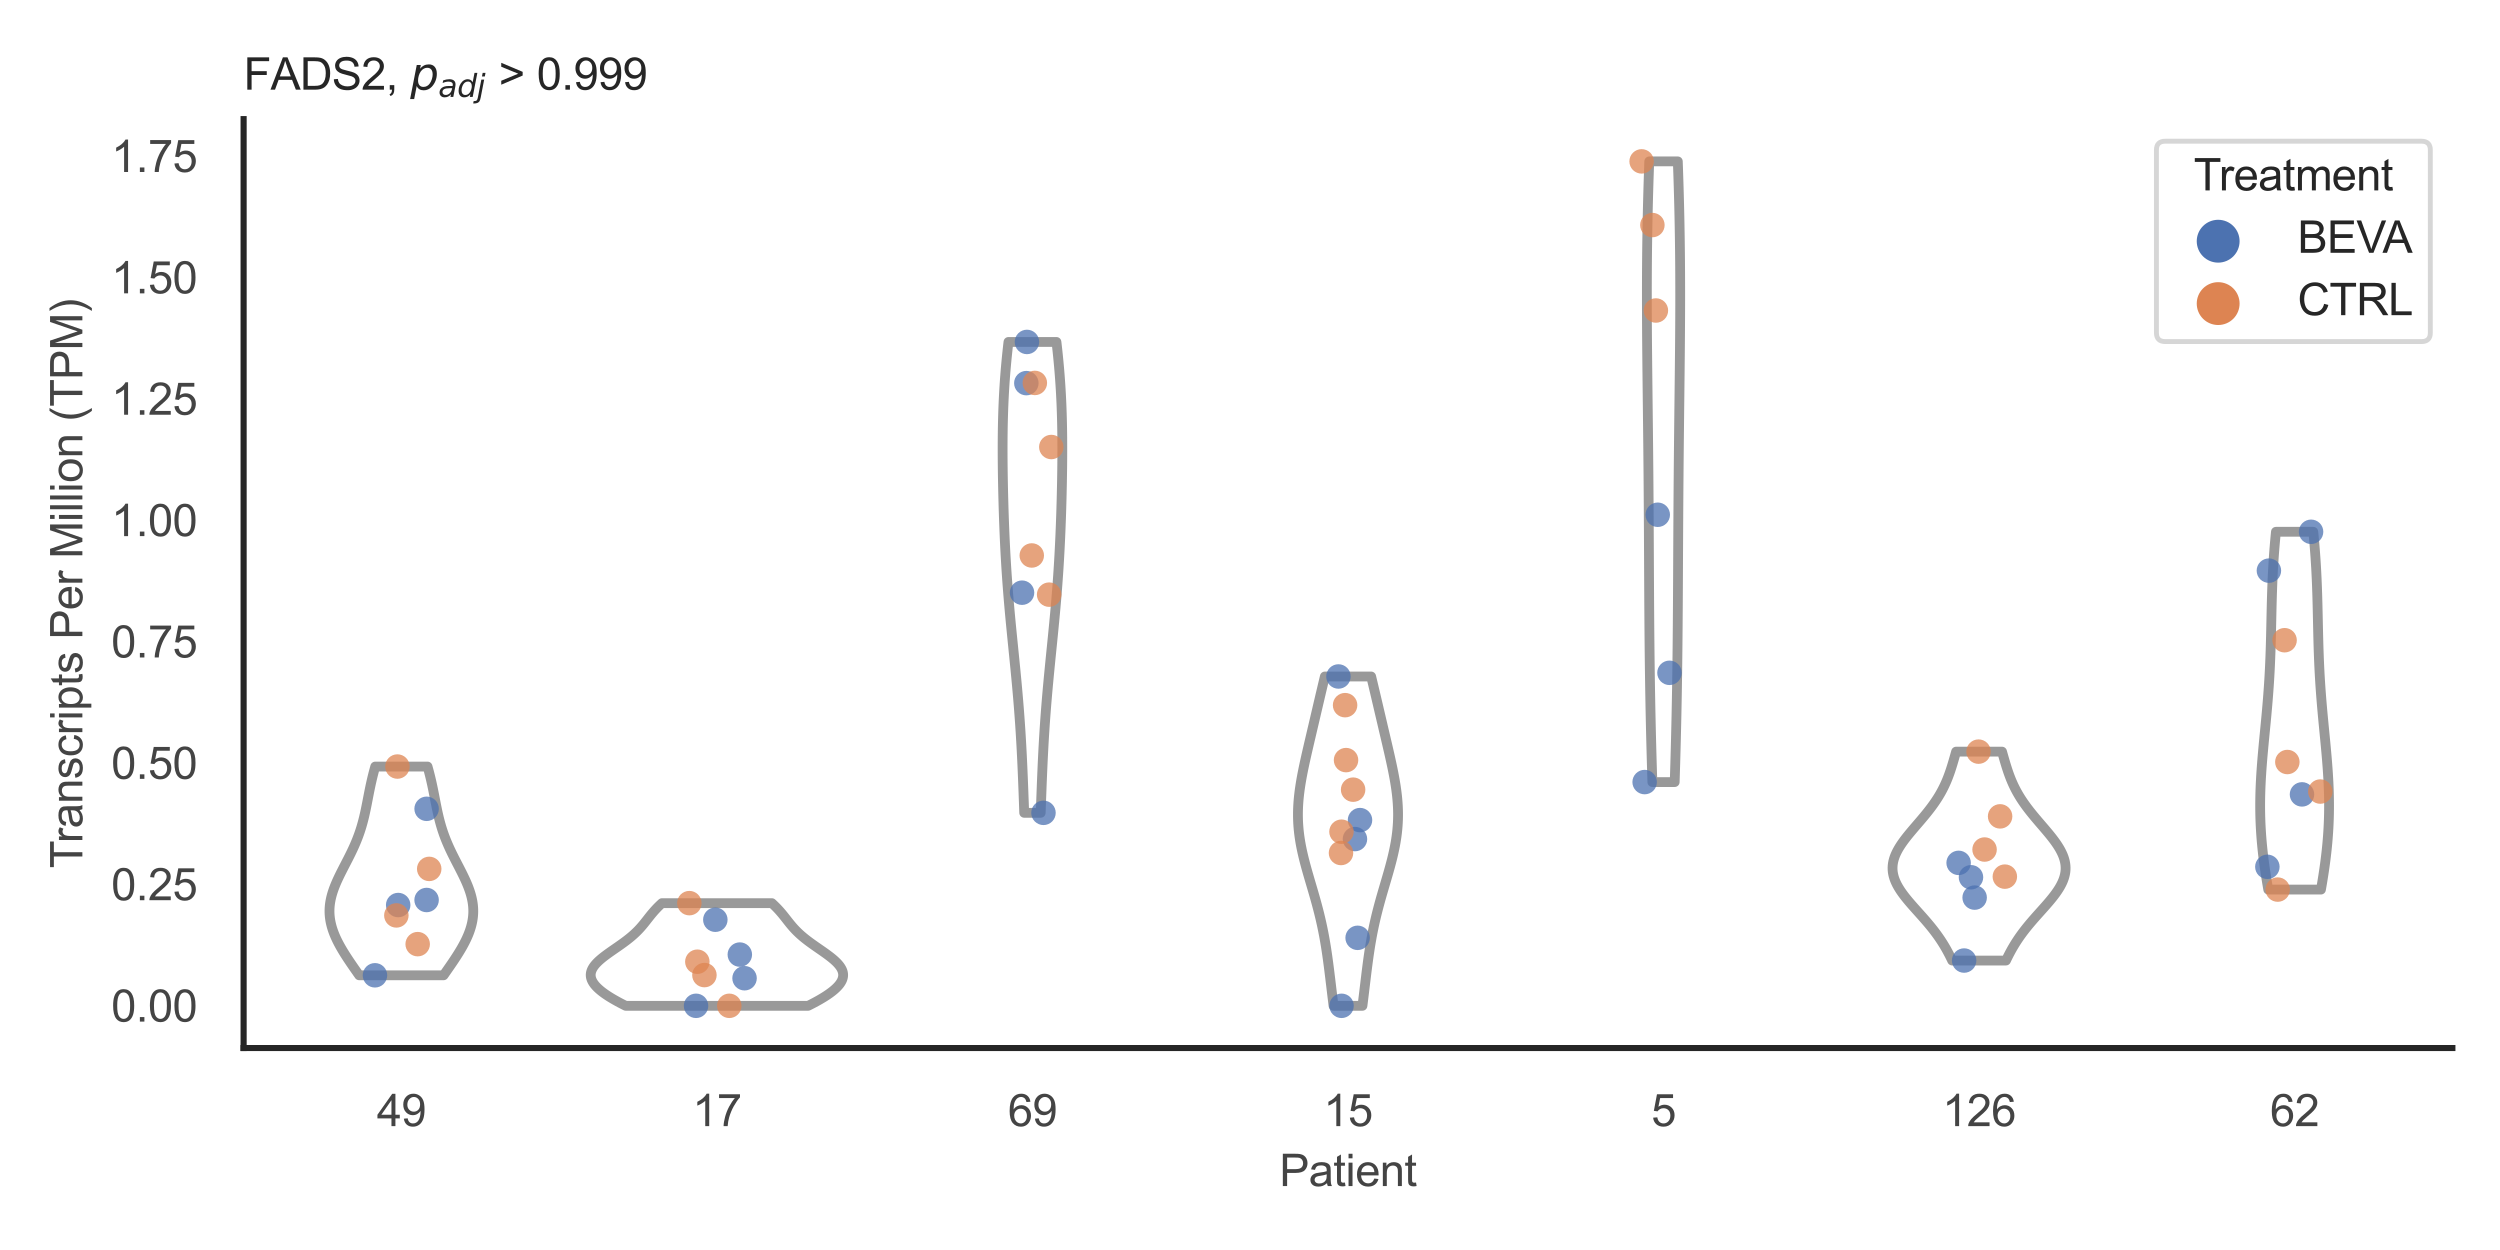 <?xml version="1.0" encoding="utf-8" standalone="no"?>
<!DOCTYPE svg PUBLIC "-//W3C//DTD SVG 1.1//EN"
  "http://www.w3.org/Graphics/SVG/1.1/DTD/svg11.dtd">
<svg xmlns:xlink="http://www.w3.org/1999/xlink" width="510.236pt" height="255.118pt" viewBox="0 0 510.236 255.118" xmlns="http://www.w3.org/2000/svg" version="1.1">
 <defs>
  <style type="text/css">*{stroke-linejoin: round; stroke-linecap: butt}</style>
 </defs>
 <g id="figure_1">
  <g id="patch_1">
   <path d="M 0 255.118 
L 510.236 255.118 
L 510.236 0 
L 0 0 
z
" style="fill: #ffffff"/>
  </g>
  <g id="axes_1">
   <g id="patch_2">
    <path d="M 49.72 213.898 
L 500.516 213.898 
L 500.516 24.32 
L 49.72 24.32 
z
" style="fill: #ffffff"/>
   </g>
   <g id="matplotlib.axis_1">
    <g id="xtick_1">
     <g id="text_1">
      <!-- 49 -->
      <g style="fill: #444444" transform="translate(76.915 229.84)scale(0.09 -0.09)">
       <defs>
        <path id="ArialMT-34" d="M 2069 0 
L 2069 1097 
L 81 1097 
L 81 1613 
L 2172 4581 
L 2631 4581 
L 2631 1613 
L 3250 1613 
L 3250 1097 
L 2631 1097 
L 2631 0 
L 2069 0 
z
M 2069 1613 
L 2069 3678 
L 634 1613 
L 2069 1613 
z
" transform="scale(0.016)"/>
        <path id="ArialMT-39" d="M 350 1059 
L 891 1109 
Q 959 728 1153 556 
Q 1347 384 1650 384 
Q 1909 384 2104 503 
Q 2300 622 2425 820 
Q 2550 1019 2634 1356 
Q 2719 1694 2719 2044 
Q 2719 2081 2716 2156 
Q 2547 1888 2255 1720 
Q 1963 1553 1622 1553 
Q 1053 1553 659 1965 
Q 266 2378 266 3053 
Q 266 3750 677 4175 
Q 1088 4600 1706 4600 
Q 2153 4600 2523 4359 
Q 2894 4119 3086 3673 
Q 3278 3228 3278 2384 
Q 3278 1506 3087 986 
Q 2897 466 2520 194 
Q 2144 -78 1638 -78 
Q 1100 -78 759 220 
Q 419 519 350 1059 
z
M 2653 3081 
Q 2653 3566 2395 3850 
Q 2138 4134 1775 4134 
Q 1400 4134 1122 3828 
Q 844 3522 844 3034 
Q 844 2597 1108 2323 
Q 1372 2050 1759 2050 
Q 2150 2050 2401 2323 
Q 2653 2597 2653 3081 
z
" transform="scale(0.016)"/>
       </defs>
       <use xlink:href="#ArialMT-34"/>
       <use xlink:href="#ArialMT-39" x="55.615"/>
      </g>
     </g>
    </g>
    <g id="xtick_2">
     <g id="text_2">
      <!-- 17 -->
      <g style="fill: #444444" transform="translate(141.314 229.84)scale(0.09 -0.09)">
       <defs>
        <path id="ArialMT-31" d="M 2384 0 
L 1822 0 
L 1822 3584 
Q 1619 3391 1289 3197 
Q 959 3003 697 2906 
L 697 3450 
Q 1169 3672 1522 3987 
Q 1875 4303 2022 4600 
L 2384 4600 
L 2384 0 
z
" transform="scale(0.016)"/>
        <path id="ArialMT-37" d="M 303 3981 
L 303 4522 
L 3269 4522 
L 3269 4084 
Q 2831 3619 2401 2847 
Q 1972 2075 1738 1259 
Q 1569 684 1522 0 
L 944 0 
Q 953 541 1156 1306 
Q 1359 2072 1739 2783 
Q 2119 3494 2547 3981 
L 303 3981 
z
" transform="scale(0.016)"/>
       </defs>
       <use xlink:href="#ArialMT-31"/>
       <use xlink:href="#ArialMT-37" x="55.615"/>
      </g>
     </g>
    </g>
    <g id="xtick_3">
     <g id="text_3">
      <!-- 69 -->
      <g style="fill: #444444" transform="translate(205.714 229.84)scale(0.09 -0.09)">
       <defs>
        <path id="ArialMT-36" d="M 3184 3459 
L 2625 3416 
Q 2550 3747 2413 3897 
Q 2184 4138 1850 4138 
Q 1581 4138 1378 3988 
Q 1113 3794 959 3422 
Q 806 3050 800 2363 
Q 1003 2672 1297 2822 
Q 1591 2972 1913 2972 
Q 2475 2972 2870 2558 
Q 3266 2144 3266 1488 
Q 3266 1056 3080 686 
Q 2894 316 2569 119 
Q 2244 -78 1831 -78 
Q 1128 -78 684 439 
Q 241 956 241 2144 
Q 241 3472 731 4075 
Q 1159 4600 1884 4600 
Q 2425 4600 2770 4297 
Q 3116 3994 3184 3459 
z
M 888 1484 
Q 888 1194 1011 928 
Q 1134 663 1356 523 
Q 1578 384 1822 384 
Q 2178 384 2434 671 
Q 2691 959 2691 1453 
Q 2691 1928 2437 2201 
Q 2184 2475 1800 2475 
Q 1419 2475 1153 2201 
Q 888 1928 888 1484 
z
" transform="scale(0.016)"/>
       </defs>
       <use xlink:href="#ArialMT-36"/>
       <use xlink:href="#ArialMT-39" x="55.615"/>
      </g>
     </g>
    </g>
    <g id="xtick_4">
     <g id="text_4">
      <!-- 15 -->
      <g style="fill: #444444" transform="translate(270.113 229.84)scale(0.09 -0.09)">
       <defs>
        <path id="ArialMT-35" d="M 266 1200 
L 856 1250 
Q 922 819 1161 601 
Q 1400 384 1738 384 
Q 2144 384 2425 690 
Q 2706 997 2706 1503 
Q 2706 1984 2436 2262 
Q 2166 2541 1728 2541 
Q 1456 2541 1237 2417 
Q 1019 2294 894 2097 
L 366 2166 
L 809 4519 
L 3088 4519 
L 3088 3981 
L 1259 3981 
L 1013 2750 
Q 1425 3038 1878 3038 
Q 2478 3038 2890 2622 
Q 3303 2206 3303 1553 
Q 3303 931 2941 478 
Q 2500 -78 1738 -78 
Q 1113 -78 717 272 
Q 322 622 266 1200 
z
" transform="scale(0.016)"/>
       </defs>
       <use xlink:href="#ArialMT-31"/>
       <use xlink:href="#ArialMT-35" x="55.615"/>
      </g>
     </g>
    </g>
    <g id="xtick_5">
     <g id="text_5">
      <!-- 5 -->
      <g style="fill: #444444" transform="translate(337.015 229.84)scale(0.09 -0.09)">
       <use xlink:href="#ArialMT-35"/>
      </g>
     </g>
    </g>
    <g id="xtick_6">
     <g id="text_6">
      <!-- 126 -->
      <g style="fill: #444444" transform="translate(396.41 229.84)scale(0.09 -0.09)">
       <defs>
        <path id="ArialMT-32" d="M 3222 541 
L 3222 0 
L 194 0 
Q 188 203 259 391 
Q 375 700 629 1000 
Q 884 1300 1366 1694 
Q 2113 2306 2375 2664 
Q 2638 3022 2638 3341 
Q 2638 3675 2398 3904 
Q 2159 4134 1775 4134 
Q 1369 4134 1125 3890 
Q 881 3647 878 3216 
L 300 3275 
Q 359 3922 746 4261 
Q 1134 4600 1788 4600 
Q 2447 4600 2831 4234 
Q 3216 3869 3216 3328 
Q 3216 3053 3103 2787 
Q 2991 2522 2730 2228 
Q 2469 1934 1863 1422 
Q 1356 997 1212 845 
Q 1069 694 975 541 
L 3222 541 
z
" transform="scale(0.016)"/>
       </defs>
       <use xlink:href="#ArialMT-31"/>
       <use xlink:href="#ArialMT-32" x="55.615"/>
       <use xlink:href="#ArialMT-36" x="111.23"/>
      </g>
     </g>
    </g>
    <g id="xtick_7">
     <g id="text_7">
      <!-- 62 -->
      <g style="fill: #444444" transform="translate(463.312 229.84)scale(0.09 -0.09)">
       <use xlink:href="#ArialMT-36"/>
       <use xlink:href="#ArialMT-32" x="55.615"/>
      </g>
     </g>
    </g>
    <g id="text_8">
     <!-- Patient -->
     <g style="fill: #444444" transform="translate(261.109 242.071)scale(0.09 -0.09)">
      <defs>
       <path id="ArialMT-50" d="M 494 0 
L 494 4581 
L 2222 4581 
Q 2678 4581 2919 4538 
Q 3256 4481 3484 4323 
Q 3713 4166 3852 3881 
Q 3991 3597 3991 3256 
Q 3991 2672 3619 2267 
Q 3247 1863 2275 1863 
L 1100 1863 
L 1100 0 
L 494 0 
z
M 1100 2403 
L 2284 2403 
Q 2872 2403 3119 2622 
Q 3366 2841 3366 3238 
Q 3366 3525 3220 3729 
Q 3075 3934 2838 4000 
Q 2684 4041 2272 4041 
L 1100 4041 
L 1100 2403 
z
" transform="scale(0.016)"/>
       <path id="ArialMT-61" d="M 2588 409 
Q 2275 144 1986 34 
Q 1697 -75 1366 -75 
Q 819 -75 525 192 
Q 231 459 231 875 
Q 231 1119 342 1320 
Q 453 1522 633 1644 
Q 813 1766 1038 1828 
Q 1203 1872 1538 1913 
Q 2219 1994 2541 2106 
Q 2544 2222 2544 2253 
Q 2544 2597 2384 2738 
Q 2169 2928 1744 2928 
Q 1347 2928 1158 2789 
Q 969 2650 878 2297 
L 328 2372 
Q 403 2725 575 2942 
Q 747 3159 1072 3276 
Q 1397 3394 1825 3394 
Q 2250 3394 2515 3294 
Q 2781 3194 2906 3042 
Q 3031 2891 3081 2659 
Q 3109 2516 3109 2141 
L 3109 1391 
Q 3109 606 3145 398 
Q 3181 191 3288 0 
L 2700 0 
Q 2613 175 2588 409 
z
M 2541 1666 
Q 2234 1541 1622 1453 
Q 1275 1403 1131 1340 
Q 988 1278 909 1158 
Q 831 1038 831 891 
Q 831 666 1001 516 
Q 1172 366 1500 366 
Q 1825 366 2078 508 
Q 2331 650 2450 897 
Q 2541 1088 2541 1459 
L 2541 1666 
z
" transform="scale(0.016)"/>
       <path id="ArialMT-74" d="M 1650 503 
L 1731 6 
Q 1494 -44 1306 -44 
Q 1000 -44 831 53 
Q 663 150 594 308 
Q 525 466 525 972 
L 525 2881 
L 113 2881 
L 113 3319 
L 525 3319 
L 525 4141 
L 1084 4478 
L 1084 3319 
L 1650 3319 
L 1650 2881 
L 1084 2881 
L 1084 941 
Q 1084 700 1114 631 
Q 1144 563 1211 522 
Q 1278 481 1403 481 
Q 1497 481 1650 503 
z
" transform="scale(0.016)"/>
       <path id="ArialMT-69" d="M 425 3934 
L 425 4581 
L 988 4581 
L 988 3934 
L 425 3934 
z
M 425 0 
L 425 3319 
L 988 3319 
L 988 0 
L 425 0 
z
" transform="scale(0.016)"/>
       <path id="ArialMT-65" d="M 2694 1069 
L 3275 997 
Q 3138 488 2766 206 
Q 2394 -75 1816 -75 
Q 1088 -75 661 373 
Q 234 822 234 1631 
Q 234 2469 665 2931 
Q 1097 3394 1784 3394 
Q 2450 3394 2872 2941 
Q 3294 2488 3294 1666 
Q 3294 1616 3291 1516 
L 816 1516 
Q 847 969 1125 678 
Q 1403 388 1819 388 
Q 2128 388 2347 550 
Q 2566 713 2694 1069 
z
M 847 1978 
L 2700 1978 
Q 2663 2397 2488 2606 
Q 2219 2931 1791 2931 
Q 1403 2931 1139 2672 
Q 875 2413 847 1978 
z
" transform="scale(0.016)"/>
       <path id="ArialMT-6e" d="M 422 0 
L 422 3319 
L 928 3319 
L 928 2847 
Q 1294 3394 1984 3394 
Q 2284 3394 2536 3286 
Q 2788 3178 2913 3003 
Q 3038 2828 3088 2588 
Q 3119 2431 3119 2041 
L 3119 0 
L 2556 0 
L 2556 2019 
Q 2556 2363 2490 2533 
Q 2425 2703 2258 2804 
Q 2091 2906 1866 2906 
Q 1506 2906 1245 2678 
Q 984 2450 984 1813 
L 984 0 
L 422 0 
z
" transform="scale(0.016)"/>
      </defs>
      <use xlink:href="#ArialMT-50"/>
      <use xlink:href="#ArialMT-61" x="66.699"/>
      <use xlink:href="#ArialMT-74" x="122.314"/>
      <use xlink:href="#ArialMT-69" x="150.098"/>
      <use xlink:href="#ArialMT-65" x="172.314"/>
      <use xlink:href="#ArialMT-6e" x="227.93"/>
      <use xlink:href="#ArialMT-74" x="283.545"/>
     </g>
    </g>
   </g>
   <g id="matplotlib.axis_2">
    <g id="ytick_1">
     <g id="text_9">
      <!-- 0.00 -->
      <g style="fill: #444444" transform="translate(22.705 208.502)scale(0.09 -0.09)">
       <defs>
        <path id="ArialMT-30" d="M 266 2259 
Q 266 3072 433 3567 
Q 600 4063 929 4331 
Q 1259 4600 1759 4600 
Q 2128 4600 2406 4451 
Q 2684 4303 2865 4023 
Q 3047 3744 3150 3342 
Q 3253 2941 3253 2259 
Q 3253 1453 3087 958 
Q 2922 463 2592 192 
Q 2263 -78 1759 -78 
Q 1097 -78 719 397 
Q 266 969 266 2259 
z
M 844 2259 
Q 844 1131 1108 757 
Q 1372 384 1759 384 
Q 2147 384 2411 759 
Q 2675 1134 2675 2259 
Q 2675 3391 2411 3762 
Q 2147 4134 1753 4134 
Q 1366 4134 1134 3806 
Q 844 3388 844 2259 
z
" transform="scale(0.016)"/>
        <path id="ArialMT-2e" d="M 581 0 
L 581 641 
L 1222 641 
L 1222 0 
L 581 0 
z
" transform="scale(0.016)"/>
       </defs>
       <use xlink:href="#ArialMT-30"/>
       <use xlink:href="#ArialMT-2e" x="55.615"/>
       <use xlink:href="#ArialMT-30" x="83.398"/>
       <use xlink:href="#ArialMT-30" x="139.014"/>
      </g>
     </g>
    </g>
    <g id="ytick_2">
     <g id="text_10">
      <!-- 0.25 -->
      <g style="fill: #444444" transform="translate(22.705 183.73)scale(0.09 -0.09)">
       <use xlink:href="#ArialMT-30"/>
       <use xlink:href="#ArialMT-2e" x="55.615"/>
       <use xlink:href="#ArialMT-32" x="83.398"/>
       <use xlink:href="#ArialMT-35" x="139.014"/>
      </g>
     </g>
    </g>
    <g id="ytick_3">
     <g id="text_11">
      <!-- 0.50 -->
      <g style="fill: #444444" transform="translate(22.705 158.959)scale(0.09 -0.09)">
       <use xlink:href="#ArialMT-30"/>
       <use xlink:href="#ArialMT-2e" x="55.615"/>
       <use xlink:href="#ArialMT-35" x="83.398"/>
       <use xlink:href="#ArialMT-30" x="139.014"/>
      </g>
     </g>
    </g>
    <g id="ytick_4">
     <g id="text_12">
      <!-- 0.75 -->
      <g style="fill: #444444" transform="translate(22.705 134.188)scale(0.09 -0.09)">
       <use xlink:href="#ArialMT-30"/>
       <use xlink:href="#ArialMT-2e" x="55.615"/>
       <use xlink:href="#ArialMT-37" x="83.398"/>
       <use xlink:href="#ArialMT-35" x="139.014"/>
      </g>
     </g>
    </g>
    <g id="ytick_5">
     <g id="text_13">
      <!-- 1.00 -->
      <g style="fill: #444444" transform="translate(22.705 109.416)scale(0.09 -0.09)">
       <use xlink:href="#ArialMT-31"/>
       <use xlink:href="#ArialMT-2e" x="55.615"/>
       <use xlink:href="#ArialMT-30" x="83.398"/>
       <use xlink:href="#ArialMT-30" x="139.014"/>
      </g>
     </g>
    </g>
    <g id="ytick_6">
     <g id="text_14">
      <!-- 1.25 -->
      <g style="fill: #444444" transform="translate(22.705 84.645)scale(0.09 -0.09)">
       <use xlink:href="#ArialMT-31"/>
       <use xlink:href="#ArialMT-2e" x="55.615"/>
       <use xlink:href="#ArialMT-32" x="83.398"/>
       <use xlink:href="#ArialMT-35" x="139.014"/>
      </g>
     </g>
    </g>
    <g id="ytick_7">
     <g id="text_15">
      <!-- 1.50 -->
      <g style="fill: #444444" transform="translate(22.705 59.873)scale(0.09 -0.09)">
       <use xlink:href="#ArialMT-31"/>
       <use xlink:href="#ArialMT-2e" x="55.615"/>
       <use xlink:href="#ArialMT-35" x="83.398"/>
       <use xlink:href="#ArialMT-30" x="139.014"/>
      </g>
     </g>
    </g>
    <g id="ytick_8">
     <g id="text_16">
      <!-- 1.75 -->
      <g style="fill: #444444" transform="translate(22.705 35.102)scale(0.09 -0.09)">
       <use xlink:href="#ArialMT-31"/>
       <use xlink:href="#ArialMT-2e" x="55.615"/>
       <use xlink:href="#ArialMT-37" x="83.398"/>
       <use xlink:href="#ArialMT-35" x="139.014"/>
      </g>
     </g>
    </g>
    <g id="text_17">
     <!-- Transcripts Per Million (TPM) -->
     <g style="fill: #444444" transform="translate(16.811 177.194)rotate(-90)scale(0.09 -0.09)">
      <defs>
       <path id="ArialMT-54" d="M 1659 0 
L 1659 4041 
L 150 4041 
L 150 4581 
L 3781 4581 
L 3781 4041 
L 2266 4041 
L 2266 0 
L 1659 0 
z
" transform="scale(0.016)"/>
       <path id="ArialMT-72" d="M 416 0 
L 416 3319 
L 922 3319 
L 922 2816 
Q 1116 3169 1280 3281 
Q 1444 3394 1641 3394 
Q 1925 3394 2219 3213 
L 2025 2691 
Q 1819 2813 1613 2813 
Q 1428 2813 1281 2702 
Q 1134 2591 1072 2394 
Q 978 2094 978 1738 
L 978 0 
L 416 0 
z
" transform="scale(0.016)"/>
       <path id="ArialMT-73" d="M 197 991 
L 753 1078 
Q 800 744 1014 566 
Q 1228 388 1613 388 
Q 2000 388 2187 545 
Q 2375 703 2375 916 
Q 2375 1106 2209 1216 
Q 2094 1291 1634 1406 
Q 1016 1563 777 1677 
Q 538 1791 414 1992 
Q 291 2194 291 2438 
Q 291 2659 392 2848 
Q 494 3038 669 3163 
Q 800 3259 1026 3326 
Q 1253 3394 1513 3394 
Q 1903 3394 2198 3281 
Q 2494 3169 2634 2976 
Q 2775 2784 2828 2463 
L 2278 2388 
Q 2241 2644 2061 2787 
Q 1881 2931 1553 2931 
Q 1166 2931 1000 2803 
Q 834 2675 834 2503 
Q 834 2394 903 2306 
Q 972 2216 1119 2156 
Q 1203 2125 1616 2013 
Q 2213 1853 2448 1751 
Q 2684 1650 2818 1456 
Q 2953 1263 2953 975 
Q 2953 694 2789 445 
Q 2625 197 2315 61 
Q 2006 -75 1616 -75 
Q 969 -75 630 194 
Q 291 463 197 991 
z
" transform="scale(0.016)"/>
       <path id="ArialMT-63" d="M 2588 1216 
L 3141 1144 
Q 3050 572 2676 248 
Q 2303 -75 1759 -75 
Q 1078 -75 664 370 
Q 250 816 250 1647 
Q 250 2184 428 2587 
Q 606 2991 970 3192 
Q 1334 3394 1763 3394 
Q 2303 3394 2647 3120 
Q 2991 2847 3088 2344 
L 2541 2259 
Q 2463 2594 2264 2762 
Q 2066 2931 1784 2931 
Q 1359 2931 1093 2626 
Q 828 2322 828 1663 
Q 828 994 1084 691 
Q 1341 388 1753 388 
Q 2084 388 2306 591 
Q 2528 794 2588 1216 
z
" transform="scale(0.016)"/>
       <path id="ArialMT-70" d="M 422 -1272 
L 422 3319 
L 934 3319 
L 934 2888 
Q 1116 3141 1344 3267 
Q 1572 3394 1897 3394 
Q 2322 3394 2647 3175 
Q 2972 2956 3137 2557 
Q 3303 2159 3303 1684 
Q 3303 1175 3120 767 
Q 2938 359 2589 142 
Q 2241 -75 1856 -75 
Q 1575 -75 1351 44 
Q 1128 163 984 344 
L 984 -1272 
L 422 -1272 
z
M 931 1641 
Q 931 1000 1190 694 
Q 1450 388 1819 388 
Q 2194 388 2461 705 
Q 2728 1022 2728 1688 
Q 2728 2322 2467 2637 
Q 2206 2953 1844 2953 
Q 1484 2953 1207 2617 
Q 931 2281 931 1641 
z
" transform="scale(0.016)"/>
       <path id="ArialMT-20" transform="scale(0.016)"/>
       <path id="ArialMT-4d" d="M 475 0 
L 475 4581 
L 1388 4581 
L 2472 1338 
Q 2622 884 2691 659 
Q 2769 909 2934 1394 
L 4031 4581 
L 4847 4581 
L 4847 0 
L 4263 0 
L 4263 3834 
L 2931 0 
L 2384 0 
L 1059 3900 
L 1059 0 
L 475 0 
z
" transform="scale(0.016)"/>
       <path id="ArialMT-6c" d="M 409 0 
L 409 4581 
L 972 4581 
L 972 0 
L 409 0 
z
" transform="scale(0.016)"/>
       <path id="ArialMT-6f" d="M 213 1659 
Q 213 2581 725 3025 
Q 1153 3394 1769 3394 
Q 2453 3394 2887 2945 
Q 3322 2497 3322 1706 
Q 3322 1066 3130 698 
Q 2938 331 2570 128 
Q 2203 -75 1769 -75 
Q 1072 -75 642 372 
Q 213 819 213 1659 
z
M 791 1659 
Q 791 1022 1069 705 
Q 1347 388 1769 388 
Q 2188 388 2466 706 
Q 2744 1025 2744 1678 
Q 2744 2294 2464 2611 
Q 2184 2928 1769 2928 
Q 1347 2928 1069 2612 
Q 791 2297 791 1659 
z
" transform="scale(0.016)"/>
       <path id="ArialMT-28" d="M 1497 -1347 
Q 1031 -759 709 28 
Q 388 816 388 1659 
Q 388 2403 628 3084 
Q 909 3875 1497 4659 
L 1900 4659 
Q 1522 4009 1400 3731 
Q 1209 3300 1100 2831 
Q 966 2247 966 1656 
Q 966 153 1900 -1347 
L 1497 -1347 
z
" transform="scale(0.016)"/>
       <path id="ArialMT-29" d="M 791 -1347 
L 388 -1347 
Q 1322 153 1322 1656 
Q 1322 2244 1188 2822 
Q 1081 3291 891 3722 
Q 769 4003 388 4659 
L 791 4659 
Q 1378 3875 1659 3084 
Q 1900 2403 1900 1659 
Q 1900 816 1576 28 
Q 1253 -759 791 -1347 
z
" transform="scale(0.016)"/>
      </defs>
      <use xlink:href="#ArialMT-54"/>
      <use xlink:href="#ArialMT-72" x="57.334"/>
      <use xlink:href="#ArialMT-61" x="90.635"/>
      <use xlink:href="#ArialMT-6e" x="146.25"/>
      <use xlink:href="#ArialMT-73" x="201.865"/>
      <use xlink:href="#ArialMT-63" x="251.865"/>
      <use xlink:href="#ArialMT-72" x="301.865"/>
      <use xlink:href="#ArialMT-69" x="335.166"/>
      <use xlink:href="#ArialMT-70" x="357.383"/>
      <use xlink:href="#ArialMT-74" x="412.998"/>
      <use xlink:href="#ArialMT-73" x="440.781"/>
      <use xlink:href="#ArialMT-20" x="490.781"/>
      <use xlink:href="#ArialMT-50" x="518.564"/>
      <use xlink:href="#ArialMT-65" x="585.264"/>
      <use xlink:href="#ArialMT-72" x="640.879"/>
      <use xlink:href="#ArialMT-20" x="674.18"/>
      <use xlink:href="#ArialMT-4d" x="701.963"/>
      <use xlink:href="#ArialMT-69" x="785.264"/>
      <use xlink:href="#ArialMT-6c" x="807.48"/>
      <use xlink:href="#ArialMT-6c" x="829.697"/>
      <use xlink:href="#ArialMT-69" x="851.914"/>
      <use xlink:href="#ArialMT-6f" x="874.131"/>
      <use xlink:href="#ArialMT-6e" x="929.746"/>
      <use xlink:href="#ArialMT-20" x="985.361"/>
      <use xlink:href="#ArialMT-28" x="1013.145"/>
      <use xlink:href="#ArialMT-54" x="1046.445"/>
      <use xlink:href="#ArialMT-50" x="1107.529"/>
      <use xlink:href="#ArialMT-4d" x="1174.229"/>
      <use xlink:href="#ArialMT-29" x="1257.529"/>
     </g>
    </g>
   </g>
   <g id="PolyCollection_1">
    <defs>
     <path id="me816af875e" d="M 90.53 -56.065 
L 73.309 -56.065 
L 73.008 -56.495 
L 72.707 -56.926 
L 72.407 -57.356 
L 72.108 -57.786 
L 71.812 -58.217 
L 71.518 -58.647 
L 71.229 -59.077 
L 70.943 -59.508 
L 70.663 -59.938 
L 70.389 -60.368 
L 70.122 -60.799 
L 69.862 -61.229 
L 69.611 -61.659 
L 69.368 -62.09 
L 69.135 -62.52 
L 68.913 -62.95 
L 68.702 -63.381 
L 68.502 -63.811 
L 68.316 -64.242 
L 68.143 -64.672 
L 67.983 -65.102 
L 67.838 -65.533 
L 67.708 -65.963 
L 67.594 -66.393 
L 67.495 -66.824 
L 67.412 -67.254 
L 67.346 -67.684 
L 67.297 -68.115 
L 67.264 -68.545 
L 67.248 -68.975 
L 67.249 -69.406 
L 67.267 -69.836 
L 67.302 -70.266 
L 67.352 -70.697 
L 67.419 -71.127 
L 67.501 -71.557 
L 67.598 -71.988 
L 67.71 -72.418 
L 67.835 -72.849 
L 67.973 -73.279 
L 68.124 -73.709 
L 68.286 -74.14 
L 68.459 -74.57 
L 68.641 -75 
L 68.832 -75.431 
L 69.03 -75.861 
L 69.235 -76.291 
L 69.445 -76.722 
L 69.66 -77.152 
L 69.879 -77.582 
L 70.099 -78.013 
L 70.322 -78.443 
L 70.544 -78.873 
L 70.766 -79.304 
L 70.987 -79.734 
L 71.205 -80.165 
L 71.421 -80.595 
L 71.632 -81.025 
L 71.839 -81.456 
L 72.041 -81.886 
L 72.238 -82.316 
L 72.428 -82.747 
L 72.612 -83.177 
L 72.79 -83.607 
L 72.96 -84.038 
L 73.124 -84.468 
L 73.28 -84.898 
L 73.43 -85.329 
L 73.572 -85.759 
L 73.708 -86.189 
L 73.837 -86.62 
L 73.959 -87.05 
L 74.076 -87.481 
L 74.188 -87.911 
L 74.294 -88.341 
L 74.395 -88.772 
L 74.493 -89.202 
L 74.586 -89.632 
L 74.677 -90.063 
L 74.765 -90.493 
L 74.851 -90.923 
L 74.935 -91.354 
L 75.019 -91.784 
L 75.102 -92.214 
L 75.186 -92.645 
L 75.27 -93.075 
L 75.355 -93.505 
L 75.442 -93.936 
L 75.531 -94.366 
L 75.621 -94.796 
L 75.715 -95.227 
L 75.812 -95.657 
L 75.911 -96.088 
L 76.014 -96.518 
L 76.121 -96.948 
L 76.23 -97.379 
L 76.344 -97.809 
L 76.461 -98.239 
L 76.582 -98.67 
L 87.258 -98.67 
L 87.258 -98.67 
L 87.378 -98.239 
L 87.496 -97.809 
L 87.609 -97.379 
L 87.719 -96.948 
L 87.825 -96.518 
L 87.928 -96.088 
L 88.028 -95.657 
L 88.124 -95.227 
L 88.218 -94.796 
L 88.309 -94.366 
L 88.398 -93.936 
L 88.484 -93.505 
L 88.57 -93.075 
L 88.654 -92.645 
L 88.737 -92.214 
L 88.82 -91.784 
L 88.904 -91.354 
L 88.989 -90.923 
L 89.075 -90.493 
L 89.163 -90.063 
L 89.253 -89.632 
L 89.347 -89.202 
L 89.444 -88.772 
L 89.546 -88.341 
L 89.652 -87.911 
L 89.763 -87.481 
L 89.88 -87.05 
L 90.003 -86.62 
L 90.132 -86.189 
L 90.267 -85.759 
L 90.41 -85.329 
L 90.559 -84.898 
L 90.716 -84.468 
L 90.879 -84.038 
L 91.05 -83.607 
L 91.227 -83.177 
L 91.411 -82.747 
L 91.602 -82.316 
L 91.798 -81.886 
L 92 -81.456 
L 92.207 -81.025 
L 92.419 -80.595 
L 92.634 -80.165 
L 92.853 -79.734 
L 93.073 -79.304 
L 93.295 -78.873 
L 93.518 -78.443 
L 93.74 -78.013 
L 93.961 -77.582 
L 94.179 -77.152 
L 94.394 -76.722 
L 94.605 -76.291 
L 94.81 -75.861 
L 95.008 -75.431 
L 95.199 -75 
L 95.381 -74.57 
L 95.553 -74.14 
L 95.715 -73.709 
L 95.866 -73.279 
L 96.004 -72.849 
L 96.13 -72.418 
L 96.241 -71.988 
L 96.338 -71.557 
L 96.421 -71.127 
L 96.487 -70.697 
L 96.538 -70.266 
L 96.572 -69.836 
L 96.59 -69.406 
L 96.591 -68.975 
L 96.575 -68.545 
L 96.543 -68.115 
L 96.493 -67.684 
L 96.427 -67.254 
L 96.344 -66.824 
L 96.246 -66.393 
L 96.131 -65.963 
L 96.001 -65.533 
L 95.856 -65.102 
L 95.697 -64.672 
L 95.524 -64.242 
L 95.337 -63.811 
L 95.138 -63.381 
L 94.927 -62.95 
L 94.704 -62.52 
L 94.472 -62.09 
L 94.229 -61.659 
L 93.977 -61.229 
L 93.717 -60.799 
L 93.45 -60.368 
L 93.176 -59.938 
L 92.896 -59.508 
L 92.611 -59.077 
L 92.321 -58.647 
L 92.028 -58.217 
L 91.731 -57.786 
L 91.433 -57.356 
L 91.133 -56.926 
L 90.831 -56.495 
L 90.53 -56.065 
z
" style="stroke: #999999; stroke-width: 2"/>
    </defs>
    <g clip-path="url(#pebc8d277c4)">
     <use xlink:href="#me816af875e" x="0" y="255.118" style="fill: #ffffff; stroke: #999999; stroke-width: 2"/>
    </g>
   </g>
   <g id="PolyCollection_2">
    <defs>
     <path id="m02f87837d2" d="M 164.939 -49.837 
L 127.7 -49.837 
L 127.28 -50.049 
L 126.869 -50.261 
L 126.467 -50.472 
L 126.073 -50.684 
L 125.69 -50.896 
L 125.317 -51.107 
L 124.954 -51.319 
L 124.603 -51.531 
L 124.263 -51.742 
L 123.936 -51.954 
L 123.621 -52.166 
L 123.319 -52.377 
L 123.031 -52.589 
L 122.756 -52.801 
L 122.496 -53.012 
L 122.251 -53.224 
L 122.02 -53.436 
L 121.805 -53.647 
L 121.606 -53.859 
L 121.423 -54.071 
L 121.257 -54.282 
L 121.108 -54.494 
L 120.976 -54.706 
L 120.861 -54.917 
L 120.765 -55.129 
L 120.687 -55.341 
L 120.627 -55.552 
L 120.586 -55.764 
L 120.563 -55.976 
L 120.559 -56.187 
L 120.574 -56.399 
L 120.608 -56.611 
L 120.661 -56.822 
L 120.732 -57.034 
L 120.821 -57.246 
L 120.928 -57.457 
L 121.053 -57.669 
L 121.195 -57.881 
L 121.354 -58.092 
L 121.529 -58.304 
L 121.719 -58.516 
L 121.923 -58.727 
L 122.142 -58.939 
L 122.374 -59.151 
L 122.617 -59.362 
L 122.872 -59.574 
L 123.137 -59.786 
L 123.411 -59.997 
L 123.693 -60.209 
L 123.981 -60.421 
L 124.275 -60.632 
L 124.574 -60.844 
L 124.876 -61.056 
L 125.181 -61.267 
L 125.486 -61.479 
L 125.792 -61.691 
L 126.097 -61.902 
L 126.4 -62.114 
L 126.699 -62.326 
L 126.996 -62.537 
L 127.287 -62.749 
L 127.574 -62.961 
L 127.854 -63.172 
L 128.129 -63.384 
L 128.396 -63.596 
L 128.656 -63.807 
L 128.909 -64.019 
L 129.153 -64.231 
L 129.391 -64.442 
L 129.62 -64.654 
L 129.842 -64.866 
L 130.056 -65.077 
L 130.264 -65.289 
L 130.464 -65.501 
L 130.658 -65.712 
L 130.847 -65.924 
L 131.03 -66.136 
L 131.209 -66.347 
L 131.383 -66.559 
L 131.555 -66.771 
L 131.724 -66.982 
L 131.891 -67.194 
L 132.057 -67.406 
L 132.223 -67.617 
L 132.389 -67.829 
L 132.557 -68.041 
L 132.726 -68.252 
L 132.898 -68.464 
L 133.074 -68.676 
L 133.253 -68.887 
L 133.437 -69.099 
L 133.625 -69.311 
L 133.819 -69.522 
L 134.018 -69.734 
L 134.223 -69.946 
L 134.434 -70.157 
L 134.652 -70.369 
L 134.876 -70.581 
L 135.106 -70.792 
L 157.533 -70.792 
L 157.533 -70.792 
L 157.763 -70.581 
L 157.986 -70.369 
L 158.204 -70.157 
L 158.415 -69.946 
L 158.62 -69.734 
L 158.82 -69.522 
L 159.013 -69.311 
L 159.202 -69.099 
L 159.385 -68.887 
L 159.565 -68.676 
L 159.74 -68.464 
L 159.912 -68.252 
L 160.082 -68.041 
L 160.249 -67.829 
L 160.416 -67.617 
L 160.582 -67.406 
L 160.748 -67.194 
L 160.915 -66.982 
L 161.084 -66.771 
L 161.255 -66.559 
L 161.43 -66.347 
L 161.608 -66.136 
L 161.791 -65.924 
L 161.98 -65.712 
L 162.174 -65.501 
L 162.375 -65.289 
L 162.582 -65.077 
L 162.796 -64.866 
L 163.018 -64.654 
L 163.248 -64.442 
L 163.485 -64.231 
L 163.73 -64.019 
L 163.982 -63.807 
L 164.242 -63.596 
L 164.51 -63.384 
L 164.784 -63.172 
L 165.065 -62.961 
L 165.351 -62.749 
L 165.643 -62.537 
L 165.939 -62.326 
L 166.239 -62.114 
L 166.542 -61.902 
L 166.846 -61.691 
L 167.152 -61.479 
L 167.458 -61.267 
L 167.762 -61.056 
L 168.064 -60.844 
L 168.363 -60.632 
L 168.657 -60.421 
L 168.946 -60.209 
L 169.227 -59.997 
L 169.501 -59.786 
L 169.766 -59.574 
L 170.021 -59.362 
L 170.265 -59.151 
L 170.496 -58.939 
L 170.715 -58.727 
L 170.92 -58.516 
L 171.11 -58.304 
L 171.285 -58.092 
L 171.443 -57.881 
L 171.585 -57.669 
L 171.71 -57.457 
L 171.817 -57.246 
L 171.907 -57.034 
L 171.978 -56.822 
L 172.03 -56.611 
L 172.064 -56.399 
L 172.079 -56.187 
L 172.075 -55.976 
L 172.053 -55.764 
L 172.011 -55.552 
L 171.952 -55.341 
L 171.873 -55.129 
L 171.777 -54.917 
L 171.663 -54.706 
L 171.531 -54.494 
L 171.382 -54.282 
L 171.215 -54.071 
L 171.032 -53.859 
L 170.833 -53.647 
L 170.618 -53.436 
L 170.388 -53.224 
L 170.142 -53.012 
L 169.882 -52.801 
L 169.607 -52.589 
L 169.319 -52.377 
L 169.017 -52.166 
L 168.702 -51.954 
L 168.375 -51.742 
L 168.035 -51.531 
L 167.684 -51.319 
L 167.322 -51.107 
L 166.949 -50.896 
L 166.565 -50.684 
L 166.172 -50.472 
L 165.769 -50.261 
L 165.358 -50.049 
L 164.939 -49.837 
z
" style="stroke: #999999; stroke-width: 2"/>
    </defs>
    <g clip-path="url(#pebc8d277c4)">
     <use xlink:href="#m02f87837d2" x="0" y="255.118" style="fill: #ffffff; stroke: #999999; stroke-width: 2"/>
    </g>
   </g>
   <g id="PolyCollection_3">
    <defs>
     <path id="m5e392c176f" d="M 212.401 -89.224 
L 209.036 -89.224 
L 209.001 -90.195 
L 208.966 -91.165 
L 208.93 -92.136 
L 208.894 -93.107 
L 208.858 -94.078 
L 208.82 -95.048 
L 208.781 -96.019 
L 208.741 -96.99 
L 208.699 -97.961 
L 208.656 -98.932 
L 208.611 -99.902 
L 208.564 -100.873 
L 208.514 -101.844 
L 208.462 -102.815 
L 208.407 -103.785 
L 208.35 -104.756 
L 208.29 -105.727 
L 208.227 -106.698 
L 208.161 -107.668 
L 208.091 -108.639 
L 208.019 -109.61 
L 207.944 -110.581 
L 207.866 -111.551 
L 207.786 -112.522 
L 207.702 -113.493 
L 207.616 -114.464 
L 207.528 -115.435 
L 207.438 -116.405 
L 207.345 -117.376 
L 207.252 -118.347 
L 207.156 -119.318 
L 207.06 -120.288 
L 206.963 -121.259 
L 206.865 -122.23 
L 206.768 -123.201 
L 206.67 -124.171 
L 206.573 -125.142 
L 206.477 -126.113 
L 206.382 -127.084 
L 206.288 -128.055 
L 206.196 -129.025 
L 206.106 -129.996 
L 206.018 -130.967 
L 205.933 -131.938 
L 205.85 -132.908 
L 205.77 -133.879 
L 205.693 -134.85 
L 205.619 -135.821 
L 205.547 -136.791 
L 205.479 -137.762 
L 205.414 -138.733 
L 205.352 -139.704 
L 205.294 -140.674 
L 205.238 -141.645 
L 205.185 -142.616 
L 205.135 -143.587 
L 205.088 -144.558 
L 205.043 -145.528 
L 205.002 -146.499 
L 204.962 -147.47 
L 204.925 -148.441 
L 204.89 -149.411 
L 204.858 -150.382 
L 204.827 -151.353 
L 204.799 -152.324 
L 204.773 -153.294 
L 204.748 -154.265 
L 204.726 -155.236 
L 204.706 -156.207 
L 204.687 -157.178 
L 204.671 -158.148 
L 204.657 -159.119 
L 204.646 -160.09 
L 204.637 -161.061 
L 204.631 -162.031 
L 204.628 -163.002 
L 204.628 -163.973 
L 204.632 -164.944 
L 204.638 -165.914 
L 204.649 -166.885 
L 204.664 -167.856 
L 204.683 -168.827 
L 204.707 -169.797 
L 204.736 -170.768 
L 204.769 -171.739 
L 204.808 -172.71 
L 204.852 -173.681 
L 204.901 -174.651 
L 204.956 -175.622 
L 205.017 -176.593 
L 205.084 -177.564 
L 205.156 -178.534 
L 205.235 -179.505 
L 205.319 -180.476 
L 205.408 -181.447 
L 205.503 -182.417 
L 205.604 -183.388 
L 205.709 -184.359 
L 205.82 -185.33 
L 215.617 -185.33 
L 215.617 -185.33 
L 215.728 -184.359 
L 215.834 -183.388 
L 215.934 -182.417 
L 216.029 -181.447 
L 216.119 -180.476 
L 216.203 -179.505 
L 216.281 -178.534 
L 216.353 -177.564 
L 216.42 -176.593 
L 216.481 -175.622 
L 216.536 -174.651 
L 216.586 -173.681 
L 216.63 -172.71 
L 216.668 -171.739 
L 216.702 -170.768 
L 216.73 -169.797 
L 216.754 -168.827 
L 216.773 -167.856 
L 216.788 -166.885 
L 216.799 -165.914 
L 216.806 -164.944 
L 216.809 -163.973 
L 216.809 -163.002 
L 216.806 -162.031 
L 216.8 -161.061 
L 216.791 -160.09 
L 216.78 -159.119 
L 216.766 -158.148 
L 216.75 -157.178 
L 216.732 -156.207 
L 216.711 -155.236 
L 216.689 -154.265 
L 216.665 -153.294 
L 216.638 -152.324 
L 216.61 -151.353 
L 216.58 -150.382 
L 216.547 -149.411 
L 216.512 -148.441 
L 216.475 -147.47 
L 216.436 -146.499 
L 216.394 -145.528 
L 216.349 -144.558 
L 216.302 -143.587 
L 216.252 -142.616 
L 216.199 -141.645 
L 216.144 -140.674 
L 216.085 -139.704 
L 216.023 -138.733 
L 215.958 -137.762 
L 215.89 -136.791 
L 215.819 -135.821 
L 215.744 -134.85 
L 215.667 -133.879 
L 215.587 -132.908 
L 215.504 -131.938 
L 215.419 -130.967 
L 215.331 -129.996 
L 215.241 -129.025 
L 215.149 -128.055 
L 215.055 -127.084 
L 214.96 -126.113 
L 214.864 -125.142 
L 214.767 -124.171 
L 214.67 -123.201 
L 214.572 -122.23 
L 214.474 -121.259 
L 214.377 -120.288 
L 214.281 -119.318 
L 214.186 -118.347 
L 214.092 -117.376 
L 214 -116.405 
L 213.909 -115.435 
L 213.821 -114.464 
L 213.735 -113.493 
L 213.652 -112.522 
L 213.571 -111.551 
L 213.493 -110.581 
L 213.418 -109.61 
L 213.346 -108.639 
L 213.277 -107.668 
L 213.211 -106.698 
L 213.148 -105.727 
L 213.087 -104.756 
L 213.03 -103.785 
L 212.975 -102.815 
L 212.923 -101.844 
L 212.874 -100.873 
L 212.826 -99.902 
L 212.781 -98.932 
L 212.738 -97.961 
L 212.696 -96.99 
L 212.656 -96.019 
L 212.617 -95.048 
L 212.58 -94.078 
L 212.543 -93.107 
L 212.507 -92.136 
L 212.471 -91.165 
L 212.436 -90.195 
L 212.401 -89.224 
z
" style="stroke: #999999; stroke-width: 2"/>
    </defs>
    <g clip-path="url(#pebc8d277c4)">
     <use xlink:href="#m5e392c176f" x="0" y="255.118" style="fill: #ffffff; stroke: #999999; stroke-width: 2"/>
    </g>
   </g>
   <g id="PolyCollection_4">
    <defs>
     <path id="m51c1ee21e7" d="M 278.068 -49.837 
L 272.168 -49.837 
L 272.083 -50.516 
L 272 -51.195 
L 271.917 -51.874 
L 271.835 -52.553 
L 271.753 -53.232 
L 271.672 -53.911 
L 271.59 -54.59 
L 271.509 -55.269 
L 271.426 -55.948 
L 271.343 -56.627 
L 271.258 -57.306 
L 271.171 -57.984 
L 271.082 -58.663 
L 270.99 -59.342 
L 270.895 -60.021 
L 270.796 -60.7 
L 270.693 -61.379 
L 270.586 -62.058 
L 270.473 -62.737 
L 270.355 -63.416 
L 270.232 -64.095 
L 270.102 -64.774 
L 269.966 -65.453 
L 269.824 -66.132 
L 269.675 -66.811 
L 269.52 -67.49 
L 269.359 -68.169 
L 269.192 -68.847 
L 269.018 -69.526 
L 268.839 -70.205 
L 268.655 -70.884 
L 268.467 -71.563 
L 268.274 -72.242 
L 268.079 -72.921 
L 267.881 -73.6 
L 267.681 -74.279 
L 267.481 -74.958 
L 267.281 -75.637 
L 267.083 -76.316 
L 266.887 -76.995 
L 266.695 -77.674 
L 266.507 -78.353 
L 266.326 -79.032 
L 266.151 -79.71 
L 265.985 -80.389 
L 265.827 -81.068 
L 265.679 -81.747 
L 265.542 -82.426 
L 265.417 -83.105 
L 265.304 -83.784 
L 265.205 -84.463 
L 265.119 -85.142 
L 265.047 -85.821 
L 264.989 -86.5 
L 264.945 -87.179 
L 264.917 -87.858 
L 264.903 -88.537 
L 264.903 -89.216 
L 264.917 -89.895 
L 264.945 -90.573 
L 264.986 -91.252 
L 265.04 -91.931 
L 265.106 -92.61 
L 265.184 -93.289 
L 265.272 -93.968 
L 265.371 -94.647 
L 265.478 -95.326 
L 265.594 -96.005 
L 265.717 -96.684 
L 265.847 -97.363 
L 265.982 -98.042 
L 266.123 -98.721 
L 266.268 -99.4 
L 266.417 -100.079 
L 266.569 -100.758 
L 266.723 -101.436 
L 266.879 -102.115 
L 267.036 -102.794 
L 267.194 -103.473 
L 267.353 -104.152 
L 267.513 -104.831 
L 267.672 -105.51 
L 267.832 -106.189 
L 267.991 -106.868 
L 268.15 -107.547 
L 268.31 -108.226 
L 268.469 -108.905 
L 268.627 -109.584 
L 268.786 -110.263 
L 268.945 -110.942 
L 269.104 -111.621 
L 269.264 -112.299 
L 269.423 -112.978 
L 269.583 -113.657 
L 269.744 -114.336 
L 269.905 -115.015 
L 270.067 -115.694 
L 270.229 -116.373 
L 270.392 -117.052 
L 279.845 -117.052 
L 279.845 -117.052 
L 280.007 -116.373 
L 280.169 -115.694 
L 280.331 -115.015 
L 280.492 -114.336 
L 280.653 -113.657 
L 280.813 -112.978 
L 280.973 -112.299 
L 281.132 -111.621 
L 281.291 -110.942 
L 281.45 -110.263 
L 281.609 -109.584 
L 281.768 -108.905 
L 281.927 -108.226 
L 282.086 -107.547 
L 282.245 -106.868 
L 282.404 -106.189 
L 282.564 -105.51 
L 282.724 -104.831 
L 282.883 -104.152 
L 283.042 -103.473 
L 283.2 -102.794 
L 283.358 -102.115 
L 283.514 -101.436 
L 283.668 -100.758 
L 283.819 -100.079 
L 283.968 -99.4 
L 284.113 -98.721 
L 284.254 -98.042 
L 284.39 -97.363 
L 284.519 -96.684 
L 284.643 -96.005 
L 284.758 -95.326 
L 284.866 -94.647 
L 284.964 -93.968 
L 285.052 -93.289 
L 285.13 -92.61 
L 285.196 -91.931 
L 285.25 -91.252 
L 285.291 -90.573 
L 285.319 -89.895 
L 285.334 -89.216 
L 285.334 -88.537 
L 285.319 -87.858 
L 285.291 -87.179 
L 285.247 -86.5 
L 285.19 -85.821 
L 285.118 -85.142 
L 285.031 -84.463 
L 284.932 -83.784 
L 284.819 -83.105 
L 284.694 -82.426 
L 284.557 -81.747 
L 284.409 -81.068 
L 284.252 -80.389 
L 284.085 -79.71 
L 283.91 -79.032 
L 283.729 -78.353 
L 283.541 -77.674 
L 283.349 -76.995 
L 283.153 -76.316 
L 282.955 -75.637 
L 282.755 -74.958 
L 282.555 -74.279 
L 282.356 -73.6 
L 282.157 -72.921 
L 281.962 -72.242 
L 281.769 -71.563 
L 281.581 -70.884 
L 281.397 -70.205 
L 281.218 -69.526 
L 281.045 -68.847 
L 280.877 -68.169 
L 280.716 -67.49 
L 280.561 -66.811 
L 280.412 -66.132 
L 280.27 -65.453 
L 280.134 -64.774 
L 280.005 -64.095 
L 279.881 -63.416 
L 279.763 -62.737 
L 279.65 -62.058 
L 279.543 -61.379 
L 279.44 -60.7 
L 279.341 -60.021 
L 279.246 -59.342 
L 279.154 -58.663 
L 279.065 -57.984 
L 278.978 -57.306 
L 278.893 -56.627 
L 278.81 -55.948 
L 278.728 -55.269 
L 278.646 -54.59 
L 278.565 -53.911 
L 278.483 -53.232 
L 278.402 -52.553 
L 278.319 -51.874 
L 278.236 -51.195 
L 278.153 -50.516 
L 278.068 -49.837 
z
" style="stroke: #999999; stroke-width: 2"/>
    </defs>
    <g clip-path="url(#pebc8d277c4)">
     <use xlink:href="#m51c1ee21e7" x="0" y="255.118" style="fill: #ffffff; stroke: #999999; stroke-width: 2"/>
    </g>
   </g>
   <g id="PolyCollection_5">
    <defs>
     <path id="m311baf20ac" d="M 341.796 -95.502 
L 337.239 -95.502 
L 337.199 -96.781 
L 337.16 -98.061 
L 337.122 -99.34 
L 337.086 -100.62 
L 337.051 -101.9 
L 337.017 -103.179 
L 336.984 -104.459 
L 336.953 -105.738 
L 336.923 -107.018 
L 336.895 -108.298 
L 336.868 -109.577 
L 336.842 -110.857 
L 336.818 -112.136 
L 336.795 -113.416 
L 336.773 -114.696 
L 336.753 -115.975 
L 336.734 -117.255 
L 336.716 -118.534 
L 336.7 -119.814 
L 336.684 -121.093 
L 336.67 -122.373 
L 336.657 -123.653 
L 336.644 -124.932 
L 336.633 -126.212 
L 336.622 -127.491 
L 336.613 -128.771 
L 336.604 -130.051 
L 336.595 -131.33 
L 336.587 -132.61 
L 336.58 -133.889 
L 336.573 -135.169 
L 336.567 -136.449 
L 336.56 -137.728 
L 336.554 -139.008 
L 336.548 -140.287 
L 336.542 -141.567 
L 336.536 -142.846 
L 336.53 -144.126 
L 336.523 -145.406 
L 336.517 -146.685 
L 336.51 -147.965 
L 336.502 -149.244 
L 336.495 -150.524 
L 336.487 -151.804 
L 336.478 -153.083 
L 336.469 -154.363 
L 336.46 -155.642 
L 336.45 -156.922 
L 336.44 -158.202 
L 336.429 -159.481 
L 336.417 -160.761 
L 336.405 -162.04 
L 336.393 -163.32 
L 336.38 -164.599 
L 336.366 -165.879 
L 336.353 -167.159 
L 336.339 -168.438 
L 336.324 -169.718 
L 336.31 -170.997 
L 336.295 -172.277 
L 336.28 -173.557 
L 336.266 -174.836 
L 336.251 -176.116 
L 336.237 -177.395 
L 336.223 -178.675 
L 336.209 -179.955 
L 336.196 -181.234 
L 336.183 -182.514 
L 336.171 -183.793 
L 336.16 -185.073 
L 336.15 -186.352 
L 336.142 -187.632 
L 336.134 -188.912 
L 336.127 -190.191 
L 336.122 -191.471 
L 336.118 -192.75 
L 336.116 -194.03 
L 336.116 -195.31 
L 336.117 -196.589 
L 336.121 -197.869 
L 336.126 -199.148 
L 336.133 -200.428 
L 336.143 -201.708 
L 336.154 -202.987 
L 336.168 -204.267 
L 336.184 -205.546 
L 336.202 -206.826 
L 336.223 -208.105 
L 336.246 -209.385 
L 336.271 -210.665 
L 336.299 -211.944 
L 336.329 -213.224 
L 336.361 -214.503 
L 336.396 -215.783 
L 336.433 -217.063 
L 336.472 -218.342 
L 336.514 -219.622 
L 336.557 -220.901 
L 336.603 -222.181 
L 342.432 -222.181 
L 342.432 -222.181 
L 342.478 -220.901 
L 342.521 -219.622 
L 342.563 -218.342 
L 342.602 -217.063 
L 342.639 -215.783 
L 342.674 -214.503 
L 342.706 -213.224 
L 342.736 -211.944 
L 342.764 -210.665 
L 342.789 -209.385 
L 342.812 -208.105 
L 342.833 -206.826 
L 342.851 -205.546 
L 342.867 -204.267 
L 342.881 -202.987 
L 342.893 -201.708 
L 342.902 -200.428 
L 342.909 -199.148 
L 342.914 -197.869 
L 342.918 -196.589 
L 342.919 -195.31 
L 342.919 -194.03 
L 342.917 -192.75 
L 342.913 -191.471 
L 342.908 -190.191 
L 342.901 -188.912 
L 342.894 -187.632 
L 342.885 -186.352 
L 342.875 -185.073 
L 342.864 -183.793 
L 342.852 -182.514 
L 342.839 -181.234 
L 342.826 -179.955 
L 342.813 -178.675 
L 342.798 -177.395 
L 342.784 -176.116 
L 342.77 -174.836 
L 342.755 -173.557 
L 342.74 -172.277 
L 342.725 -170.997 
L 342.711 -169.718 
L 342.697 -168.438 
L 342.683 -167.159 
L 342.669 -165.879 
L 342.655 -164.599 
L 342.643 -163.32 
L 342.63 -162.04 
L 342.618 -160.761 
L 342.606 -159.481 
L 342.596 -158.202 
L 342.585 -156.922 
L 342.575 -155.642 
L 342.566 -154.363 
L 342.557 -153.083 
L 342.548 -151.804 
L 342.54 -150.524 
L 342.533 -149.244 
L 342.525 -147.965 
L 342.519 -146.685 
L 342.512 -145.406 
L 342.506 -144.126 
L 342.499 -142.846 
L 342.493 -141.567 
L 342.487 -140.287 
L 342.481 -139.008 
L 342.475 -137.728 
L 342.469 -136.449 
L 342.462 -135.169 
L 342.455 -133.889 
L 342.448 -132.61 
L 342.44 -131.33 
L 342.431 -130.051 
L 342.422 -128.771 
L 342.413 -127.491 
L 342.402 -126.212 
L 342.391 -124.932 
L 342.379 -123.653 
L 342.365 -122.373 
L 342.351 -121.093 
L 342.336 -119.814 
L 342.319 -118.534 
L 342.301 -117.255 
L 342.282 -115.975 
L 342.262 -114.696 
L 342.241 -113.416 
L 342.218 -112.136 
L 342.193 -110.857 
L 342.168 -109.577 
L 342.141 -108.298 
L 342.112 -107.018 
L 342.082 -105.738 
L 342.051 -104.459 
L 342.018 -103.179 
L 341.985 -101.9 
L 341.949 -100.62 
L 341.913 -99.34 
L 341.875 -98.061 
L 341.836 -96.781 
L 341.796 -95.502 
z
" style="stroke: #999999; stroke-width: 2"/>
    </defs>
    <g clip-path="url(#pebc8d277c4)">
     <use xlink:href="#m311baf20ac" x="0" y="255.118" style="fill: #ffffff; stroke: #999999; stroke-width: 2"/>
    </g>
   </g>
   <g id="PolyCollection_6">
    <defs>
     <path id="ma4d9f210ee" d="M 409.41 -59.077 
L 398.424 -59.077 
L 398.218 -59.507 
L 398.005 -59.938 
L 397.785 -60.369 
L 397.557 -60.799 
L 397.322 -61.23 
L 397.078 -61.661 
L 396.825 -62.091 
L 396.562 -62.522 
L 396.289 -62.953 
L 396.006 -63.383 
L 395.712 -63.814 
L 395.408 -64.245 
L 395.093 -64.675 
L 394.768 -65.106 
L 394.433 -65.537 
L 394.088 -65.968 
L 393.734 -66.398 
L 393.372 -66.829 
L 393.002 -67.26 
L 392.627 -67.69 
L 392.246 -68.121 
L 391.862 -68.552 
L 391.476 -68.982 
L 391.09 -69.413 
L 390.706 -69.844 
L 390.325 -70.274 
L 389.949 -70.705 
L 389.581 -71.136 
L 389.222 -71.566 
L 388.875 -71.997 
L 388.542 -72.428 
L 388.225 -72.858 
L 387.925 -73.289 
L 387.646 -73.72 
L 387.387 -74.15 
L 387.152 -74.581 
L 386.942 -75.012 
L 386.758 -75.443 
L 386.601 -75.873 
L 386.473 -76.304 
L 386.374 -76.735 
L 386.304 -77.165 
L 386.265 -77.596 
L 386.257 -78.027 
L 386.279 -78.457 
L 386.331 -78.888 
L 386.412 -79.319 
L 386.523 -79.749 
L 386.661 -80.18 
L 386.827 -80.611 
L 387.019 -81.041 
L 387.235 -81.472 
L 387.474 -81.903 
L 387.734 -82.333 
L 388.013 -82.764 
L 388.311 -83.195 
L 388.624 -83.625 
L 388.951 -84.056 
L 389.29 -84.487 
L 389.64 -84.918 
L 389.997 -85.348 
L 390.36 -85.779 
L 390.727 -86.21 
L 391.096 -86.64 
L 391.467 -87.071 
L 391.836 -87.502 
L 392.202 -87.932 
L 392.564 -88.363 
L 392.921 -88.794 
L 393.27 -89.224 
L 393.612 -89.655 
L 393.945 -90.086 
L 394.268 -90.516 
L 394.581 -90.947 
L 394.883 -91.378 
L 395.173 -91.808 
L 395.452 -92.239 
L 395.719 -92.67 
L 395.973 -93.1 
L 396.216 -93.531 
L 396.447 -93.962 
L 396.666 -94.393 
L 396.874 -94.823 
L 397.072 -95.254 
L 397.26 -95.685 
L 397.438 -96.115 
L 397.607 -96.546 
L 397.769 -96.977 
L 397.923 -97.407 
L 398.071 -97.838 
L 398.212 -98.269 
L 398.349 -98.699 
L 398.482 -99.13 
L 398.611 -99.561 
L 398.738 -99.991 
L 398.862 -100.422 
L 398.985 -100.853 
L 399.108 -101.283 
L 399.23 -101.714 
L 408.604 -101.714 
L 408.604 -101.714 
L 408.726 -101.283 
L 408.849 -100.853 
L 408.972 -100.422 
L 409.096 -99.991 
L 409.223 -99.561 
L 409.352 -99.13 
L 409.485 -98.699 
L 409.622 -98.269 
L 409.764 -97.838 
L 409.911 -97.407 
L 410.065 -96.977 
L 410.227 -96.546 
L 410.396 -96.115 
L 410.574 -95.685 
L 410.762 -95.254 
L 410.96 -94.823 
L 411.168 -94.393 
L 411.387 -93.962 
L 411.618 -93.531 
L 411.861 -93.1 
L 412.116 -92.67 
L 412.382 -92.239 
L 412.661 -91.808 
L 412.951 -91.378 
L 413.253 -90.947 
L 413.566 -90.516 
L 413.889 -90.086 
L 414.222 -89.655 
L 414.564 -89.224 
L 414.913 -88.794 
L 415.27 -88.363 
L 415.632 -87.932 
L 415.998 -87.502 
L 416.367 -87.071 
L 416.738 -86.64 
L 417.107 -86.21 
L 417.474 -85.779 
L 417.837 -85.348 
L 418.195 -84.918 
L 418.544 -84.487 
L 418.883 -84.056 
L 419.21 -83.625 
L 419.523 -83.195 
L 419.821 -82.764 
L 420.1 -82.333 
L 420.361 -81.903 
L 420.599 -81.472 
L 420.815 -81.041 
L 421.007 -80.611 
L 421.173 -80.18 
L 421.311 -79.749 
L 421.422 -79.319 
L 421.503 -78.888 
L 421.555 -78.457 
L 421.577 -78.027 
L 421.569 -77.596 
L 421.53 -77.165 
L 421.46 -76.735 
L 421.361 -76.304 
L 421.233 -75.873 
L 421.076 -75.443 
L 420.892 -75.012 
L 420.682 -74.581 
L 420.447 -74.15 
L 420.189 -73.72 
L 419.909 -73.289 
L 419.609 -72.858 
L 419.292 -72.428 
L 418.959 -71.997 
L 418.612 -71.566 
L 418.253 -71.136 
L 417.885 -70.705 
L 417.51 -70.274 
L 417.128 -69.844 
L 416.744 -69.413 
L 416.358 -68.982 
L 415.972 -68.552 
L 415.588 -68.121 
L 415.207 -67.69 
L 414.832 -67.26 
L 414.462 -66.829 
L 414.1 -66.398 
L 413.746 -65.968 
L 413.401 -65.537 
L 413.066 -65.106 
L 412.741 -64.675 
L 412.426 -64.245 
L 412.122 -63.814 
L 411.828 -63.383 
L 411.545 -62.953 
L 411.272 -62.522 
L 411.01 -62.091 
L 410.756 -61.661 
L 410.512 -61.23 
L 410.277 -60.799 
L 410.049 -60.369 
L 409.829 -59.938 
L 409.616 -59.507 
L 409.41 -59.077 
z
" style="stroke: #999999; stroke-width: 2"/>
    </defs>
    <g clip-path="url(#pebc8d277c4)">
     <use xlink:href="#ma4d9f210ee" x="0" y="255.118" style="fill: #ffffff; stroke: #999999; stroke-width: 2"/>
    </g>
   </g>
   <g id="PolyCollection_7">
    <defs>
     <path id="me88d1baf82" d="M 473.694 -73.559 
L 462.939 -73.559 
L 462.811 -74.296 
L 462.687 -75.034 
L 462.567 -75.772 
L 462.451 -76.509 
L 462.338 -77.247 
L 462.231 -77.984 
L 462.128 -78.722 
L 462.03 -79.46 
L 461.937 -80.197 
L 461.85 -80.935 
L 461.769 -81.672 
L 461.694 -82.41 
L 461.625 -83.148 
L 461.562 -83.885 
L 461.505 -84.623 
L 461.455 -85.36 
L 461.411 -86.098 
L 461.374 -86.836 
L 461.343 -87.573 
L 461.319 -88.311 
L 461.302 -89.049 
L 461.291 -89.786 
L 461.286 -90.524 
L 461.288 -91.261 
L 461.296 -91.999 
L 461.31 -92.737 
L 461.329 -93.474 
L 461.354 -94.212 
L 461.385 -94.949 
L 461.42 -95.687 
L 461.461 -96.425 
L 461.506 -97.162 
L 461.555 -97.9 
L 461.608 -98.637 
L 461.664 -99.375 
L 461.724 -100.113 
L 461.786 -100.85 
L 461.851 -101.588 
L 461.918 -102.325 
L 461.986 -103.063 
L 462.056 -103.801 
L 462.127 -104.538 
L 462.198 -105.276 
L 462.27 -106.014 
L 462.341 -106.751 
L 462.412 -107.489 
L 462.483 -108.226 
L 462.552 -108.964 
L 462.62 -109.702 
L 462.686 -110.439 
L 462.75 -111.177 
L 462.812 -111.914 
L 462.872 -112.652 
L 462.929 -113.39 
L 462.984 -114.127 
L 463.037 -114.865 
L 463.086 -115.602 
L 463.133 -116.34 
L 463.177 -117.078 
L 463.218 -117.815 
L 463.256 -118.553 
L 463.291 -119.29 
L 463.324 -120.028 
L 463.354 -120.766 
L 463.382 -121.503 
L 463.408 -122.241 
L 463.432 -122.979 
L 463.454 -123.716 
L 463.474 -124.454 
L 463.493 -125.191 
L 463.51 -125.929 
L 463.527 -126.667 
L 463.543 -127.404 
L 463.559 -128.142 
L 463.575 -128.879 
L 463.591 -129.617 
L 463.607 -130.355 
L 463.624 -131.092 
L 463.642 -131.83 
L 463.662 -132.567 
L 463.682 -133.305 
L 463.705 -134.043 
L 463.73 -134.78 
L 463.756 -135.518 
L 463.785 -136.255 
L 463.817 -136.993 
L 463.852 -137.731 
L 463.889 -138.468 
L 463.929 -139.206 
L 463.972 -139.944 
L 464.019 -140.681 
L 464.068 -141.419 
L 464.121 -142.156 
L 464.177 -142.894 
L 464.237 -143.632 
L 464.299 -144.369 
L 464.365 -145.107 
L 464.433 -145.844 
L 464.505 -146.582 
L 472.128 -146.582 
L 472.128 -146.582 
L 472.2 -145.844 
L 472.268 -145.107 
L 472.334 -144.369 
L 472.396 -143.632 
L 472.456 -142.894 
L 472.512 -142.156 
L 472.565 -141.419 
L 472.614 -140.681 
L 472.661 -139.944 
L 472.704 -139.206 
L 472.744 -138.468 
L 472.781 -137.731 
L 472.816 -136.993 
L 472.848 -136.255 
L 472.877 -135.518 
L 472.903 -134.78 
L 472.928 -134.043 
L 472.951 -133.305 
L 472.971 -132.567 
L 472.991 -131.83 
L 473.009 -131.092 
L 473.026 -130.355 
L 473.042 -129.617 
L 473.058 -128.879 
L 473.074 -128.142 
L 473.09 -127.404 
L 473.106 -126.667 
L 473.123 -125.929 
L 473.14 -125.191 
L 473.159 -124.454 
L 473.179 -123.716 
L 473.201 -122.979 
L 473.225 -122.241 
L 473.251 -121.503 
L 473.278 -120.766 
L 473.309 -120.028 
L 473.342 -119.29 
L 473.377 -118.553 
L 473.415 -117.815 
L 473.456 -117.078 
L 473.5 -116.34 
L 473.547 -115.602 
L 473.596 -114.865 
L 473.649 -114.127 
L 473.704 -113.39 
L 473.761 -112.652 
L 473.821 -111.914 
L 473.883 -111.177 
L 473.947 -110.439 
L 474.013 -109.702 
L 474.081 -108.964 
L 474.15 -108.226 
L 474.221 -107.489 
L 474.292 -106.751 
L 474.363 -106.014 
L 474.435 -105.276 
L 474.506 -104.538 
L 474.577 -103.801 
L 474.647 -103.063 
L 474.715 -102.325 
L 474.782 -101.588 
L 474.847 -100.85 
L 474.909 -100.113 
L 474.969 -99.375 
L 475.025 -98.637 
L 475.078 -97.9 
L 475.127 -97.162 
L 475.172 -96.425 
L 475.213 -95.687 
L 475.248 -94.949 
L 475.279 -94.212 
L 475.304 -93.474 
L 475.323 -92.737 
L 475.337 -91.999 
L 475.345 -91.261 
L 475.347 -90.524 
L 475.342 -89.786 
L 475.331 -89.049 
L 475.314 -88.311 
L 475.29 -87.573 
L 475.259 -86.836 
L 475.222 -86.098 
L 475.178 -85.36 
L 475.128 -84.623 
L 475.071 -83.885 
L 475.008 -83.148 
L 474.939 -82.41 
L 474.864 -81.672 
L 474.782 -80.935 
L 474.696 -80.197 
L 474.603 -79.46 
L 474.505 -78.722 
L 474.402 -77.984 
L 474.295 -77.247 
L 474.182 -76.509 
L 474.066 -75.772 
L 473.946 -75.034 
L 473.821 -74.296 
L 473.694 -73.559 
z
" style="stroke: #999999; stroke-width: 2"/>
    </defs>
    <g clip-path="url(#pebc8d277c4)">
     <use xlink:href="#me88d1baf82" x="0" y="255.118" style="fill: #ffffff; stroke: #999999; stroke-width: 2"/>
    </g>
   </g>
   <g id="PathCollection_1"/>
   <g id="PathCollection_2"/>
   <g id="patch_3">
    <path d="M 49.72 213.898 
L 49.72 24.32 
" style="fill: none; stroke: #262626; stroke-width: 1.25; stroke-linejoin: miter; stroke-linecap: square"/>
   </g>
   <g id="patch_4">
    <path d="M 49.72 213.898 
L 500.516 213.898 
" style="fill: none; stroke: #262626; stroke-width: 1.25; stroke-linejoin: miter; stroke-linecap: square"/>
   </g>
   <g id="PathCollection_3">
    <defs>
     <path id="C0_0_22294a9102" d="M 0 2.5 
C 0.663 2.5 1.299 2.237 1.768 1.768 
C 2.237 1.299 2.5 0.663 2.5 -0 
C 2.5 -0.663 2.237 -1.299 1.768 -1.768 
C 1.299 -2.237 0.663 -2.5 0 -2.5 
C -0.663 -2.5 -1.299 -2.237 -1.768 -1.768 
C -2.237 -1.299 -2.5 -0.663 -2.5 0 
C -2.5 0.663 -2.237 1.299 -1.768 1.768 
C -1.299 2.237 -0.663 2.5 0 2.5 
z
"/>
    </defs>
    <g clip-path="url(#pebc8d277c4)">
     <use xlink:href="#C0_0_22294a9102" x="76.529" y="199.053" style="fill: #4c72b0; fill-opacity: 0.75"/>
    </g>
    <g clip-path="url(#pebc8d277c4)">
     <use xlink:href="#C0_0_22294a9102" x="87.07" y="165.073" style="fill: #4c72b0; fill-opacity: 0.75"/>
    </g>
    <g clip-path="url(#pebc8d277c4)">
     <use xlink:href="#C0_0_22294a9102" x="81.268" y="184.713" style="fill: #4c72b0; fill-opacity: 0.75"/>
    </g>
    <g clip-path="url(#pebc8d277c4)">
     <use xlink:href="#C0_0_22294a9102" x="87.066" y="183.684" style="fill: #4c72b0; fill-opacity: 0.75"/>
    </g>
    <g clip-path="url(#pebc8d277c4)">
     <use xlink:href="#C0_0_22294a9102" x="81.109" y="156.448" style="fill: #dd8452; fill-opacity: 0.75"/>
    </g>
    <g clip-path="url(#pebc8d277c4)">
     <use xlink:href="#C0_0_22294a9102" x="80.894" y="186.83" style="fill: #dd8452; fill-opacity: 0.75"/>
    </g>
    <g clip-path="url(#pebc8d277c4)">
     <use xlink:href="#C0_0_22294a9102" x="85.246" y="192.694" style="fill: #dd8452; fill-opacity: 0.75"/>
    </g>
    <g clip-path="url(#pebc8d277c4)">
     <use xlink:href="#C0_0_22294a9102" x="87.601" y="177.338" style="fill: #dd8452; fill-opacity: 0.75"/>
    </g>
   </g>
   <g id="PathCollection_4">
    <defs>
     <path id="C1_0_2a9b8557e1" d="M 0 2.5 
C 0.663 2.5 1.299 2.237 1.768 1.768 
C 2.237 1.299 2.5 0.663 2.5 -0 
C 2.5 -0.663 2.237 -1.299 1.768 -1.768 
C 1.299 -2.237 0.663 -2.5 0 -2.5 
C -0.663 -2.5 -1.299 -2.237 -1.768 -1.768 
C -2.237 -1.299 -2.5 -0.663 -2.5 0 
C -2.5 0.663 -2.237 1.299 -1.768 1.768 
C -1.299 2.237 -0.663 2.5 0 2.5 
z
"/>
    </defs>
    <g clip-path="url(#pebc8d277c4)">
     <use xlink:href="#C1_0_2a9b8557e1" x="151.959" y="199.651" style="fill: #4c72b0; fill-opacity: 0.75"/>
    </g>
    <g clip-path="url(#pebc8d277c4)">
     <use xlink:href="#C1_0_2a9b8557e1" x="150.993" y="194.823" style="fill: #4c72b0; fill-opacity: 0.75"/>
    </g>
    <g clip-path="url(#pebc8d277c4)">
     <use xlink:href="#C1_0_2a9b8557e1" x="145.996" y="187.711" style="fill: #4c72b0; fill-opacity: 0.75"/>
    </g>
    <g clip-path="url(#pebc8d277c4)">
     <use xlink:href="#C1_0_2a9b8557e1" x="142.058" y="205.281" style="fill: #4c72b0; fill-opacity: 0.75"/>
    </g>
    <g clip-path="url(#pebc8d277c4)">
     <use xlink:href="#C1_0_2a9b8557e1" x="142.324" y="196.281" style="fill: #dd8452; fill-opacity: 0.75"/>
    </g>
    <g clip-path="url(#pebc8d277c4)">
     <use xlink:href="#C1_0_2a9b8557e1" x="140.692" y="184.326" style="fill: #dd8452; fill-opacity: 0.75"/>
    </g>
    <g clip-path="url(#pebc8d277c4)">
     <use xlink:href="#C1_0_2a9b8557e1" x="143.769" y="199.009" style="fill: #dd8452; fill-opacity: 0.75"/>
    </g>
    <g clip-path="url(#pebc8d277c4)">
     <use xlink:href="#C1_0_2a9b8557e1" x="148.844" y="205.281" style="fill: #dd8452; fill-opacity: 0.75"/>
    </g>
   </g>
   <g id="PathCollection_5">
    <defs>
     <path id="C2_0_1fe229ab50" d="M 0 2.5 
C 0.663 2.5 1.299 2.237 1.768 1.768 
C 2.237 1.299 2.5 0.663 2.5 -0 
C 2.5 -0.663 2.237 -1.299 1.768 -1.768 
C 1.299 -2.237 0.663 -2.5 0 -2.5 
C -0.663 -2.5 -1.299 -2.237 -1.768 -1.768 
C -2.237 -1.299 -2.5 -0.663 -2.5 0 
C -2.5 0.663 -2.237 1.299 -1.768 1.768 
C -1.299 2.237 -0.663 2.5 0 2.5 
z
"/>
    </defs>
    <g clip-path="url(#pebc8d277c4)">
     <use xlink:href="#C2_0_1fe229ab50" x="209.47" y="78.194" style="fill: #4c72b0; fill-opacity: 0.75"/>
    </g>
    <g clip-path="url(#pebc8d277c4)">
     <use xlink:href="#C2_0_1fe229ab50" x="212.968" y="165.894" style="fill: #4c72b0; fill-opacity: 0.75"/>
    </g>
    <g clip-path="url(#pebc8d277c4)">
     <use xlink:href="#C2_0_1fe229ab50" x="209.593" y="69.788" style="fill: #4c72b0; fill-opacity: 0.75"/>
    </g>
    <g clip-path="url(#pebc8d277c4)">
     <use xlink:href="#C2_0_1fe229ab50" x="208.591" y="120.964" style="fill: #4c72b0; fill-opacity: 0.75"/>
    </g>
    <g clip-path="url(#pebc8d277c4)">
     <use xlink:href="#C2_0_1fe229ab50" x="211.205" y="78.153" style="fill: #dd8452; fill-opacity: 0.75"/>
    </g>
    <g clip-path="url(#pebc8d277c4)">
     <use xlink:href="#C2_0_1fe229ab50" x="214.568" y="91.233" style="fill: #dd8452; fill-opacity: 0.75"/>
    </g>
    <g clip-path="url(#pebc8d277c4)">
     <use xlink:href="#C2_0_1fe229ab50" x="210.578" y="113.369" style="fill: #dd8452; fill-opacity: 0.75"/>
    </g>
    <g clip-path="url(#pebc8d277c4)">
     <use xlink:href="#C2_0_1fe229ab50" x="214.121" y="121.365" style="fill: #dd8452; fill-opacity: 0.75"/>
    </g>
   </g>
   <g id="PathCollection_6">
    <defs>
     <path id="C3_0_3271d20eb9" d="M 0 2.5 
C 0.663 2.5 1.299 2.237 1.768 1.768 
C 2.237 1.299 2.5 0.663 2.5 -0 
C 2.5 -0.663 2.237 -1.299 1.768 -1.768 
C 1.299 -2.237 0.663 -2.5 0 -2.5 
C -0.663 -2.5 -1.299 -2.237 -1.768 -1.768 
C -2.237 -1.299 -2.5 -0.663 -2.5 0 
C -2.5 0.663 -2.237 1.299 -1.768 1.768 
C -1.299 2.237 -0.663 2.5 0 2.5 
z
"/>
    </defs>
    <g clip-path="url(#pebc8d277c4)">
     <use xlink:href="#C3_0_3271d20eb9" x="273.803" y="205.281" style="fill: #4c72b0; fill-opacity: 0.75"/>
    </g>
    <g clip-path="url(#pebc8d277c4)">
     <use xlink:href="#C3_0_3271d20eb9" x="277.569" y="167.379" style="fill: #4c72b0; fill-opacity: 0.75"/>
    </g>
    <g clip-path="url(#pebc8d277c4)">
     <use xlink:href="#C3_0_3271d20eb9" x="277.084" y="191.405" style="fill: #4c72b0; fill-opacity: 0.75"/>
    </g>
    <g clip-path="url(#pebc8d277c4)">
     <use xlink:href="#C3_0_3271d20eb9" x="273.168" y="138.066" style="fill: #4c72b0; fill-opacity: 0.75"/>
    </g>
    <g clip-path="url(#pebc8d277c4)">
     <use xlink:href="#C3_0_3271d20eb9" x="276.539" y="171.249" style="fill: #4c72b0; fill-opacity: 0.75"/>
    </g>
    <g clip-path="url(#pebc8d277c4)">
     <use xlink:href="#C3_0_3271d20eb9" x="273.789" y="169.747" style="fill: #dd8452; fill-opacity: 0.75"/>
    </g>
    <g clip-path="url(#pebc8d277c4)">
     <use xlink:href="#C3_0_3271d20eb9" x="273.69" y="174.091" style="fill: #dd8452; fill-opacity: 0.75"/>
    </g>
    <g clip-path="url(#pebc8d277c4)">
     <use xlink:href="#C3_0_3271d20eb9" x="274.526" y="143.92" style="fill: #dd8452; fill-opacity: 0.75"/>
    </g>
    <g clip-path="url(#pebc8d277c4)">
     <use xlink:href="#C3_0_3271d20eb9" x="276.164" y="161.166" style="fill: #dd8452; fill-opacity: 0.75"/>
    </g>
    <g clip-path="url(#pebc8d277c4)">
     <use xlink:href="#C3_0_3271d20eb9" x="274.719" y="155.133" style="fill: #dd8452; fill-opacity: 0.75"/>
    </g>
   </g>
   <g id="PathCollection_7">
    <defs>
     <path id="C4_0_1015574492" d="M 0 2.5 
C 0.663 2.5 1.299 2.237 1.768 1.768 
C 2.237 1.299 2.5 0.663 2.5 -0 
C 2.5 -0.663 2.237 -1.299 1.768 -1.768 
C 1.299 -2.237 0.663 -2.5 0 -2.5 
C -0.663 -2.5 -1.299 -2.237 -1.768 -1.768 
C -2.237 -1.299 -2.5 -0.663 -2.5 0 
C -2.5 0.663 -2.237 1.299 -1.768 1.768 
C -1.299 2.237 -0.663 2.5 0 2.5 
z
"/>
    </defs>
    <g clip-path="url(#pebc8d277c4)">
     <use xlink:href="#C4_0_1015574492" x="335.664" y="159.616" style="fill: #4c72b0; fill-opacity: 0.75"/>
    </g>
    <g clip-path="url(#pebc8d277c4)">
     <use xlink:href="#C4_0_1015574492" x="338.336" y="105.058" style="fill: #4c72b0; fill-opacity: 0.75"/>
    </g>
    <g clip-path="url(#pebc8d277c4)">
     <use xlink:href="#C4_0_1015574492" x="340.732" y="137.318" style="fill: #4c72b0; fill-opacity: 0.75"/>
    </g>
    <g clip-path="url(#pebc8d277c4)">
     <use xlink:href="#C4_0_1015574492" x="337.959" y="63.373" style="fill: #dd8452; fill-opacity: 0.75"/>
    </g>
    <g clip-path="url(#pebc8d277c4)">
     <use xlink:href="#C4_0_1015574492" x="335.046" y="32.937" style="fill: #dd8452; fill-opacity: 0.75"/>
    </g>
    <g clip-path="url(#pebc8d277c4)">
     <use xlink:href="#C4_0_1015574492" x="337.243" y="45.933" style="fill: #dd8452; fill-opacity: 0.75"/>
    </g>
   </g>
   <g id="PathCollection_8">
    <defs>
     <path id="C5_0_5c0bb4b14f" d="M 0 2.5 
C 0.663 2.5 1.299 2.237 1.768 1.768 
C 2.237 1.299 2.5 0.663 2.5 -0 
C 2.5 -0.663 2.237 -1.299 1.768 -1.768 
C 1.299 -2.237 0.663 -2.5 0 -2.5 
C -0.663 -2.5 -1.299 -2.237 -1.768 -1.768 
C -2.237 -1.299 -2.5 -0.663 -2.5 0 
C -2.5 0.663 -2.237 1.299 -1.768 1.768 
C -1.299 2.237 -0.663 2.5 0 2.5 
z
"/>
    </defs>
    <g clip-path="url(#pebc8d277c4)">
     <use xlink:href="#C5_0_5c0bb4b14f" x="403.014" y="183.196" style="fill: #4c72b0; fill-opacity: 0.75"/>
    </g>
    <g clip-path="url(#pebc8d277c4)">
     <use xlink:href="#C5_0_5c0bb4b14f" x="400.866" y="196.042" style="fill: #4c72b0; fill-opacity: 0.75"/>
    </g>
    <g clip-path="url(#pebc8d277c4)">
     <use xlink:href="#C5_0_5c0bb4b14f" x="402.265" y="179.045" style="fill: #4c72b0; fill-opacity: 0.75"/>
    </g>
    <g clip-path="url(#pebc8d277c4)">
     <use xlink:href="#C5_0_5c0bb4b14f" x="399.745" y="176.107" style="fill: #4c72b0; fill-opacity: 0.75"/>
    </g>
    <g clip-path="url(#pebc8d277c4)">
     <use xlink:href="#C5_0_5c0bb4b14f" x="405.039" y="173.385" style="fill: #dd8452; fill-opacity: 0.75"/>
    </g>
    <g clip-path="url(#pebc8d277c4)">
     <use xlink:href="#C5_0_5c0bb4b14f" x="408.211" y="166.616" style="fill: #dd8452; fill-opacity: 0.75"/>
    </g>
    <g clip-path="url(#pebc8d277c4)">
     <use xlink:href="#C5_0_5c0bb4b14f" x="403.809" y="153.404" style="fill: #dd8452; fill-opacity: 0.75"/>
    </g>
    <g clip-path="url(#pebc8d277c4)">
     <use xlink:href="#C5_0_5c0bb4b14f" x="409.178" y="178.916" style="fill: #dd8452; fill-opacity: 0.75"/>
    </g>
   </g>
   <g id="PathCollection_9">
    <defs>
     <path id="C6_0_f3f006b858" d="M 0 2.5 
C 0.663 2.5 1.299 2.237 1.768 1.768 
C 2.237 1.299 2.5 0.663 2.5 -0 
C 2.5 -0.663 2.237 -1.299 1.768 -1.768 
C 1.299 -2.237 0.663 -2.5 0 -2.5 
C -0.663 -2.5 -1.299 -2.237 -1.768 -1.768 
C -2.237 -1.299 -2.5 -0.663 -2.5 0 
C -2.5 0.663 -2.237 1.299 -1.768 1.768 
C -1.299 2.237 -0.663 2.5 0 2.5 
z
"/>
    </defs>
    <g clip-path="url(#pebc8d277c4)">
     <use xlink:href="#C6_0_f3f006b858" x="462.757" y="176.91" style="fill: #4c72b0; fill-opacity: 0.75"/>
    </g>
    <g clip-path="url(#pebc8d277c4)">
     <use xlink:href="#C6_0_f3f006b858" x="463.07" y="116.465" style="fill: #4c72b0; fill-opacity: 0.75"/>
    </g>
    <g clip-path="url(#pebc8d277c4)">
     <use xlink:href="#C6_0_f3f006b858" x="471.674" y="108.536" style="fill: #4c72b0; fill-opacity: 0.75"/>
    </g>
    <g clip-path="url(#pebc8d277c4)">
     <use xlink:href="#C6_0_f3f006b858" x="469.824" y="162.13" style="fill: #4c72b0; fill-opacity: 0.75"/>
    </g>
    <g clip-path="url(#pebc8d277c4)">
     <use xlink:href="#C6_0_f3f006b858" x="473.556" y="161.551" style="fill: #dd8452; fill-opacity: 0.75"/>
    </g>
    <g clip-path="url(#pebc8d277c4)">
     <use xlink:href="#C6_0_f3f006b858" x="466.835" y="155.523" style="fill: #dd8452; fill-opacity: 0.75"/>
    </g>
    <g clip-path="url(#pebc8d277c4)">
     <use xlink:href="#C6_0_f3f006b858" x="466.269" y="130.665" style="fill: #dd8452; fill-opacity: 0.75"/>
    </g>
    <g clip-path="url(#pebc8d277c4)">
     <use xlink:href="#C6_0_f3f006b858" x="464.865" y="181.559" style="fill: #dd8452; fill-opacity: 0.75"/>
    </g>
   </g>
   <g id="text_18">
    <!-- FADS2, $p_{adj}$ &gt; 0.999 -->
    <g style="fill: #262626" transform="translate(49.72 18.32)scale(0.09 -0.09)">
     <defs>
      <path id="ArialMT-46" d="M 525 0 
L 525 4581 
L 3616 4581 
L 3616 4041 
L 1131 4041 
L 1131 2622 
L 3281 2622 
L 3281 2081 
L 1131 2081 
L 1131 0 
L 525 0 
z
" transform="scale(0.016)"/>
      <path id="ArialMT-41" d="M -9 0 
L 1750 4581 
L 2403 4581 
L 4278 0 
L 3588 0 
L 3053 1388 
L 1138 1388 
L 634 0 
L -9 0 
z
M 1313 1881 
L 2866 1881 
L 2388 3150 
Q 2169 3728 2063 4100 
Q 1975 3659 1816 3225 
L 1313 1881 
z
" transform="scale(0.016)"/>
      <path id="ArialMT-44" d="M 494 0 
L 494 4581 
L 2072 4581 
Q 2606 4581 2888 4516 
Q 3281 4425 3559 4188 
Q 3922 3881 4101 3404 
Q 4281 2928 4281 2316 
Q 4281 1794 4159 1391 
Q 4038 988 3847 723 
Q 3656 459 3429 307 
Q 3203 156 2883 78 
Q 2563 0 2147 0 
L 494 0 
z
M 1100 541 
L 2078 541 
Q 2531 541 2789 625 
Q 3047 709 3200 863 
Q 3416 1078 3536 1442 
Q 3656 1806 3656 2325 
Q 3656 3044 3420 3430 
Q 3184 3816 2847 3947 
Q 2603 4041 2063 4041 
L 1100 4041 
L 1100 541 
z
" transform="scale(0.016)"/>
      <path id="ArialMT-53" d="M 288 1472 
L 859 1522 
Q 900 1178 1048 958 
Q 1197 738 1509 602 
Q 1822 466 2213 466 
Q 2559 466 2825 569 
Q 3091 672 3220 851 
Q 3350 1031 3350 1244 
Q 3350 1459 3225 1620 
Q 3100 1781 2813 1891 
Q 2628 1963 1997 2114 
Q 1366 2266 1113 2400 
Q 784 2572 623 2826 
Q 463 3081 463 3397 
Q 463 3744 659 4045 
Q 856 4347 1234 4503 
Q 1613 4659 2075 4659 
Q 2584 4659 2973 4495 
Q 3363 4331 3572 4012 
Q 3781 3694 3797 3291 
L 3216 3247 
Q 3169 3681 2898 3903 
Q 2628 4125 2100 4125 
Q 1550 4125 1298 3923 
Q 1047 3722 1047 3438 
Q 1047 3191 1225 3031 
Q 1400 2872 2139 2705 
Q 2878 2538 3153 2413 
Q 3553 2228 3743 1945 
Q 3934 1663 3934 1294 
Q 3934 928 3725 604 
Q 3516 281 3123 101 
Q 2731 -78 2241 -78 
Q 1619 -78 1198 103 
Q 778 284 539 648 
Q 300 1013 288 1472 
z
" transform="scale(0.016)"/>
      <path id="ArialMT-2c" d="M 569 0 
L 569 641 
L 1209 641 
L 1209 0 
Q 1209 -353 1084 -570 
Q 959 -788 688 -906 
L 531 -666 
Q 709 -588 793 -436 
Q 878 -284 888 0 
L 569 0 
z
" transform="scale(0.016)"/>
      <path id="DejaVuSans-Oblique-70" d="M 3175 2156 
Q 3175 2616 2975 2859 
Q 2775 3103 2400 3103 
Q 2144 3103 1911 2972 
Q 1678 2841 1497 2591 
Q 1319 2344 1212 1994 
Q 1106 1644 1106 1300 
Q 1106 863 1306 627 
Q 1506 391 1875 391 
Q 2147 391 2380 519 
Q 2613 647 2778 891 
Q 2956 1147 3065 1494 
Q 3175 1841 3175 2156 
z
M 1394 2969 
Q 1625 3272 1939 3428 
Q 2253 3584 2638 3584 
Q 3175 3584 3472 3232 
Q 3769 2881 3769 2247 
Q 3769 1728 3584 1258 
Q 3400 788 3053 416 
Q 2822 169 2531 39 
Q 2241 -91 1919 -91 
Q 1547 -91 1294 64 
Q 1041 219 916 525 
L 556 -1331 
L -19 -1331 
L 922 3500 
L 1497 3500 
L 1394 2969 
z
" transform="scale(0.016)"/>
      <path id="DejaVuSans-Oblique-61" d="M 3438 1997 
L 3047 0 
L 2472 0 
L 2578 531 
Q 2325 219 2001 64 
Q 1678 -91 1281 -91 
Q 834 -91 548 182 
Q 263 456 263 884 
Q 263 1497 752 1853 
Q 1241 2209 2100 2209 
L 2900 2209 
L 2931 2363 
Q 2938 2388 2941 2417 
Q 2944 2447 2944 2509 
Q 2944 2788 2717 2942 
Q 2491 3097 2081 3097 
Q 1800 3097 1504 3025 
Q 1209 2953 897 2809 
L 997 3341 
Q 1322 3463 1633 3523 
Q 1944 3584 2234 3584 
Q 2853 3584 3176 3315 
Q 3500 3047 3500 2534 
Q 3500 2431 3484 2292 
Q 3469 2153 3438 1997 
z
M 2816 1759 
L 2241 1759 
Q 1534 1759 1195 1570 
Q 856 1381 856 984 
Q 856 709 1029 553 
Q 1203 397 1509 397 
Q 1978 397 2328 733 
Q 2678 1069 2791 1631 
L 2816 1759 
z
" transform="scale(0.016)"/>
      <path id="DejaVuSans-Oblique-64" d="M 2675 525 
Q 2444 222 2128 65 
Q 1813 -91 1428 -91 
Q 903 -91 598 267 
Q 294 625 294 1247 
Q 294 1766 478 2236 
Q 663 2706 1013 3078 
Q 1244 3325 1534 3454 
Q 1825 3584 2144 3584 
Q 2481 3584 2739 3421 
Q 2997 3259 3138 2956 
L 3513 4863 
L 4091 4863 
L 3144 0 
L 2566 0 
L 2675 525 
z
M 891 1350 
Q 891 897 1095 644 
Q 1300 391 1663 391 
Q 1931 391 2161 520 
Q 2391 650 2566 903 
Q 2750 1166 2856 1509 
Q 2963 1853 2963 2188 
Q 2963 2622 2758 2865 
Q 2553 3109 2194 3109 
Q 1922 3109 1687 2981 
Q 1453 2853 1288 2613 
Q 1106 2353 998 2009 
Q 891 1666 891 1350 
z
" transform="scale(0.016)"/>
      <path id="DejaVuSans-Oblique-6a" d="M 928 3500 
L 1503 3500 
L 813 -63 
L 809 -78 
Q 694 -675 544 -897 
Q 403 -1106 132 -1218 
Q -138 -1331 -506 -1331 
L -722 -1331 
L -628 -844 
L -481 -844 
Q -144 -844 -1 -703 
Q 141 -563 238 -63 
L 928 3500 
z
M 1197 4863 
L 1772 4863 
L 1631 4134 
L 1056 4134 
L 1197 4863 
z
" transform="scale(0.016)"/>
      <path id="ArialMT-3e" d="M 3384 2003 
L 350 706 
L 350 1266 
L 2753 2263 
L 350 3250 
L 350 3809 
L 3384 2528 
L 3384 2003 
z
" transform="scale(0.016)"/>
     </defs>
     <use xlink:href="#ArialMT-46" transform="translate(0 0.203)"/>
     <use xlink:href="#ArialMT-41" transform="translate(61.084 0.203)"/>
     <use xlink:href="#ArialMT-44" transform="translate(127.783 0.203)"/>
     <use xlink:href="#ArialMT-53" transform="translate(200 0.203)"/>
     <use xlink:href="#ArialMT-32" transform="translate(266.699 0.203)"/>
     <use xlink:href="#ArialMT-2c" transform="translate(322.314 0.203)"/>
     <use xlink:href="#ArialMT-20" transform="translate(350.098 0.203)"/>
     <use xlink:href="#DejaVuSans-Oblique-70" transform="translate(377.881 0.203)"/>
     <use xlink:href="#DejaVuSans-Oblique-61" transform="translate(441.357 -16.203)scale(0.7)"/>
     <use xlink:href="#DejaVuSans-Oblique-64" transform="translate(484.253 -16.203)scale(0.7)"/>
     <use xlink:href="#DejaVuSans-Oblique-6a" transform="translate(528.687 -16.203)scale(0.7)"/>
     <use xlink:href="#ArialMT-20" transform="translate(550.869 0.203)"/>
     <use xlink:href="#ArialMT-3e" transform="translate(578.652 0.203)"/>
     <use xlink:href="#ArialMT-20" transform="translate(637.051 0.203)"/>
     <use xlink:href="#ArialMT-30" transform="translate(664.834 0.203)"/>
     <use xlink:href="#ArialMT-2e" transform="translate(720.449 0.203)"/>
     <use xlink:href="#ArialMT-39" transform="translate(748.232 0.203)"/>
     <use xlink:href="#ArialMT-39" transform="translate(803.848 0.203)"/>
     <use xlink:href="#ArialMT-39" transform="translate(859.463 0.203)"/>
    </g>
   </g>
   <g id="legend_1">
    <g id="patch_5">
     <path d="M 441.915 69.712 
L 494.216 69.712 
Q 496.016 69.712 496.016 67.912 
L 496.016 30.62 
Q 496.016 28.82 494.216 28.82 
L 441.915 28.82 
Q 440.115 28.82 440.115 30.62 
L 440.115 67.912 
Q 440.115 69.712 441.915 69.712 
z
" style="fill: #ffffff; opacity: 0.8; stroke: #cccccc; stroke-linejoin: miter"/>
    </g>
    <g id="text_19">
     <!-- Treatment -->
     <g style="fill: #262626" transform="translate(447.729 38.862)scale(0.09 -0.09)">
      <defs>
       <path id="ArialMT-6d" d="M 422 0 
L 422 3319 
L 925 3319 
L 925 2853 
Q 1081 3097 1340 3245 
Q 1600 3394 1931 3394 
Q 2300 3394 2536 3241 
Q 2772 3088 2869 2813 
Q 3263 3394 3894 3394 
Q 4388 3394 4653 3120 
Q 4919 2847 4919 2278 
L 4919 0 
L 4359 0 
L 4359 2091 
Q 4359 2428 4304 2576 
Q 4250 2725 4106 2815 
Q 3963 2906 3769 2906 
Q 3419 2906 3187 2673 
Q 2956 2441 2956 1928 
L 2956 0 
L 2394 0 
L 2394 2156 
Q 2394 2531 2256 2718 
Q 2119 2906 1806 2906 
Q 1569 2906 1367 2781 
Q 1166 2656 1075 2415 
Q 984 2175 984 1722 
L 984 0 
L 422 0 
z
" transform="scale(0.016)"/>
      </defs>
      <use xlink:href="#ArialMT-54"/>
      <use xlink:href="#ArialMT-72" x="57.334"/>
      <use xlink:href="#ArialMT-65" x="90.635"/>
      <use xlink:href="#ArialMT-61" x="146.25"/>
      <use xlink:href="#ArialMT-74" x="201.865"/>
      <use xlink:href="#ArialMT-6d" x="229.648"/>
      <use xlink:href="#ArialMT-65" x="312.949"/>
      <use xlink:href="#ArialMT-6e" x="368.564"/>
      <use xlink:href="#ArialMT-74" x="424.18"/>
     </g>
    </g>
    <g id="PathCollection_10">
     <defs>
      <path id="m806e55e1f7" d="M 0 3.873 
C 1.027 3.873 2.012 3.465 2.739 2.739 
C 3.465 2.012 3.873 1.027 3.873 0 
C 3.873 -1.027 3.465 -2.012 2.739 -2.739 
C 2.012 -3.465 1.027 -3.873 0 -3.873 
C -1.027 -3.873 -2.012 -3.465 -2.739 -2.739 
C -3.465 -2.012 -3.873 -1.027 -3.873 0 
C -3.873 1.027 -3.465 2.012 -2.739 2.739 
C -2.012 3.465 -1.027 3.873 0 3.873 
z
" style="stroke: #4c72b0"/>
     </defs>
     <g>
      <use xlink:href="#m806e55e1f7" x="452.715" y="49.23" style="fill: #4c72b0; stroke: #4c72b0"/>
     </g>
    </g>
    <g id="text_20">
     <!-- BEVA -->
     <g style="fill: #262626" transform="translate(468.915 51.593)scale(0.09 -0.09)">
      <defs>
       <path id="ArialMT-42" d="M 469 0 
L 469 4581 
L 2188 4581 
Q 2713 4581 3030 4442 
Q 3347 4303 3526 4014 
Q 3706 3725 3706 3409 
Q 3706 3116 3547 2856 
Q 3388 2597 3066 2438 
Q 3481 2316 3704 2022 
Q 3928 1728 3928 1328 
Q 3928 1006 3792 729 
Q 3656 453 3456 303 
Q 3256 153 2954 76 
Q 2653 0 2216 0 
L 469 0 
z
M 1075 2656 
L 2066 2656 
Q 2469 2656 2644 2709 
Q 2875 2778 2992 2937 
Q 3109 3097 3109 3338 
Q 3109 3566 3000 3739 
Q 2891 3913 2687 3977 
Q 2484 4041 1991 4041 
L 1075 4041 
L 1075 2656 
z
M 1075 541 
L 2216 541 
Q 2509 541 2628 563 
Q 2838 600 2978 687 
Q 3119 775 3209 942 
Q 3300 1109 3300 1328 
Q 3300 1584 3169 1773 
Q 3038 1963 2805 2039 
Q 2572 2116 2134 2116 
L 1075 2116 
L 1075 541 
z
" transform="scale(0.016)"/>
       <path id="ArialMT-45" d="M 506 0 
L 506 4581 
L 3819 4581 
L 3819 4041 
L 1113 4041 
L 1113 2638 
L 3647 2638 
L 3647 2100 
L 1113 2100 
L 1113 541 
L 3925 541 
L 3925 0 
L 506 0 
z
" transform="scale(0.016)"/>
       <path id="ArialMT-56" d="M 1803 0 
L 28 4581 
L 684 4581 
L 1875 1253 
Q 2019 853 2116 503 
Q 2222 878 2363 1253 
L 3600 4581 
L 4219 4581 
L 2425 0 
L 1803 0 
z
" transform="scale(0.016)"/>
      </defs>
      <use xlink:href="#ArialMT-42"/>
      <use xlink:href="#ArialMT-45" x="66.699"/>
      <use xlink:href="#ArialMT-56" x="133.398"/>
      <use xlink:href="#ArialMT-41" x="192.723"/>
     </g>
    </g>
    <g id="PathCollection_11">
     <defs>
      <path id="me9497d75f9" d="M 0 3.873 
C 1.027 3.873 2.012 3.465 2.739 2.739 
C 3.465 2.012 3.873 1.027 3.873 0 
C 3.873 -1.027 3.465 -2.012 2.739 -2.739 
C 2.012 -3.465 1.027 -3.873 0 -3.873 
C -1.027 -3.873 -2.012 -3.465 -2.739 -2.739 
C -3.465 -2.012 -3.873 -1.027 -3.873 0 
C -3.873 1.027 -3.465 2.012 -2.739 2.739 
C -2.012 3.465 -1.027 3.873 0 3.873 
z
" style="stroke: #dd8452"/>
     </defs>
     <g>
      <use xlink:href="#me9497d75f9" x="452.715" y="61.961" style="fill: #dd8452; stroke: #dd8452"/>
     </g>
    </g>
    <g id="text_21">
     <!-- CTRL -->
     <g style="fill: #262626" transform="translate(468.915 64.324)scale(0.09 -0.09)">
      <defs>
       <path id="ArialMT-43" d="M 3763 1606 
L 4369 1453 
Q 4178 706 3683 314 
Q 3188 -78 2472 -78 
Q 1731 -78 1267 223 
Q 803 525 561 1097 
Q 319 1669 319 2325 
Q 319 3041 592 3573 
Q 866 4106 1370 4382 
Q 1875 4659 2481 4659 
Q 3169 4659 3637 4309 
Q 4106 3959 4291 3325 
L 3694 3184 
Q 3534 3684 3231 3912 
Q 2928 4141 2469 4141 
Q 1941 4141 1586 3887 
Q 1231 3634 1087 3207 
Q 944 2781 944 2328 
Q 944 1744 1114 1308 
Q 1284 872 1643 656 
Q 2003 441 2422 441 
Q 2931 441 3284 734 
Q 3638 1028 3763 1606 
z
" transform="scale(0.016)"/>
       <path id="ArialMT-52" d="M 503 0 
L 503 4581 
L 2534 4581 
Q 3147 4581 3465 4457 
Q 3784 4334 3975 4021 
Q 4166 3709 4166 3331 
Q 4166 2844 3850 2509 
Q 3534 2175 2875 2084 
Q 3116 1969 3241 1856 
Q 3506 1613 3744 1247 
L 4541 0 
L 3778 0 
L 3172 953 
Q 2906 1366 2734 1584 
Q 2563 1803 2427 1890 
Q 2291 1978 2150 2013 
Q 2047 2034 1813 2034 
L 1109 2034 
L 1109 0 
L 503 0 
z
M 1109 2559 
L 2413 2559 
Q 2828 2559 3062 2645 
Q 3297 2731 3419 2920 
Q 3541 3109 3541 3331 
Q 3541 3656 3305 3865 
Q 3069 4075 2559 4075 
L 1109 4075 
L 1109 2559 
z
" transform="scale(0.016)"/>
       <path id="ArialMT-4c" d="M 469 0 
L 469 4581 
L 1075 4581 
L 1075 541 
L 3331 541 
L 3331 0 
L 469 0 
z
" transform="scale(0.016)"/>
      </defs>
      <use xlink:href="#ArialMT-43"/>
      <use xlink:href="#ArialMT-54" x="72.217"/>
      <use xlink:href="#ArialMT-52" x="133.301"/>
      <use xlink:href="#ArialMT-4c" x="205.518"/>
     </g>
    </g>
   </g>
  </g>
 </g>
 <defs>
  <clipPath id="pebc8d277c4">
   <rect x="49.72" y="24.32" width="450.796" height="189.578"/>
  </clipPath>
 </defs>
</svg>
